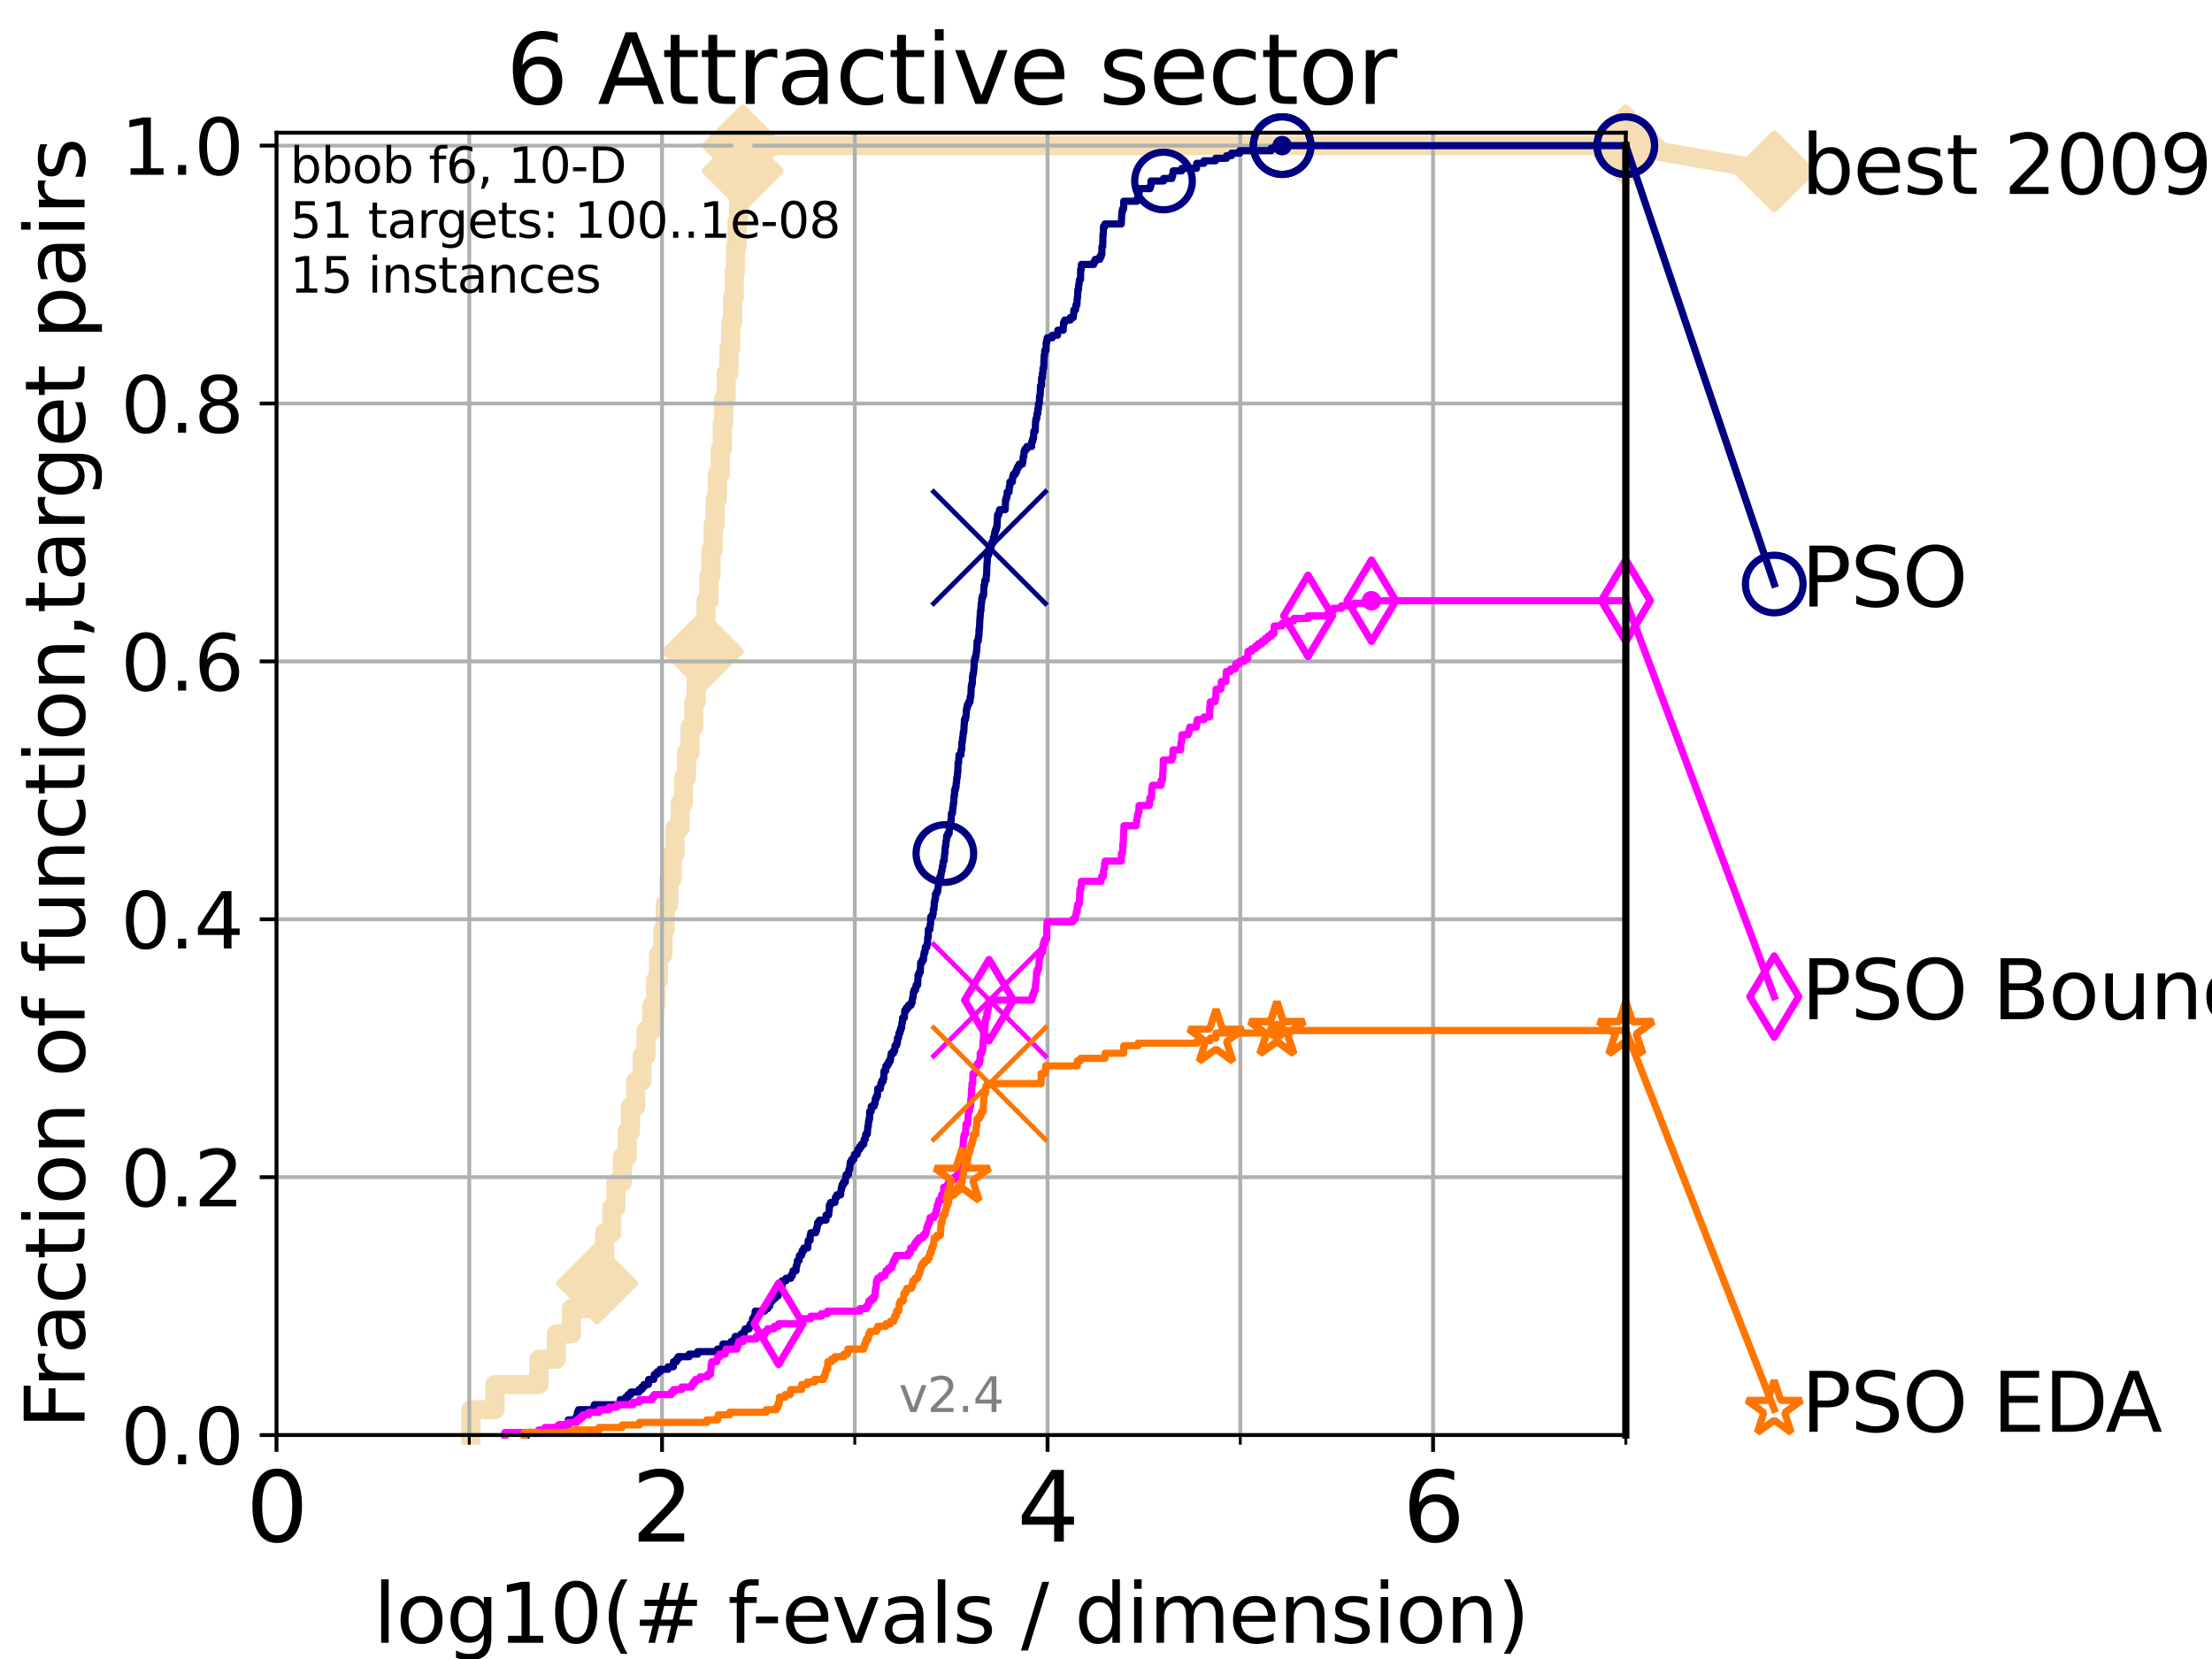 <?xml version="1.0" encoding="utf-8" standalone="no"?>
<!DOCTYPE svg PUBLIC "-//W3C//DTD SVG 1.1//EN"
  "http://www.w3.org/Graphics/SVG/1.1/DTD/svg11.dtd">
<svg height="345.6pt" version="1.1" viewBox="0 0 460.8 345.6" width="460.8pt" xmlns="http://www.w3.org/2000/svg" xmlns:xlink="http://www.w3.org/1999/xlink">
 <defs>
  <style type="text/css">*{stroke-linecap:butt;stroke-linejoin:round;}</style>
 </defs>
 <g id="figure_1">
  <g id="patch_1">
   <path d="M 0 345.6 
L 460.8 345.6 
L 460.8 0 
L 0 0 
z
" style="fill:#ffffff;"/>
  </g>
  <g id="axes_1">
   <g id="patch_2">
    <path d="M 57.6 298.944 
L 338.688 298.944 
L 338.688 27.648 
L 57.6 27.648 
z
" style="fill:#ffffff;"/>
   </g>
   <g id="line2d_1">
    <path d="M 98.101 298.944 
L 98.101 293.677 
L 103.118 293.677 
L 103.118 288.41 
L 112.281 288.41 
L 112.281 283.143 
L 115.897 283.143 
L 115.897 277.877 
L 119.046 277.877 
L 119.046 272.61 
L 122.447 272.61 
L 122.447 267.343 
L 124.369 267.343 
L 124.369 262.076 
L 125.962 262.076 
L 125.962 256.809 
L 127.485 256.809 
L 127.485 251.542 
L 128.291 251.542 
L 128.291 246.275 
L 129.658 246.275 
L 129.658 241.009 
L 130.665 241.009 
L 130.665 235.742 
L 131.338 235.742 
L 131.338 230.475 
L 132.446 230.475 
L 132.446 225.208 
L 133.756 225.208 
L 133.756 219.941 
L 134.577 219.941 
L 134.577 214.674 
L 135.8 214.674 
L 135.8 209.407 
L 136.589 209.407 
L 136.589 204.141 
L 137.163 204.141 
L 137.163 198.874 
L 138.102 198.874 
L 138.102 193.607 
L 138.578 193.607 
L 138.578 188.34 
L 139.334 188.34 
L 139.334 183.073 
L 140.042 183.073 
L 140.042 177.806 
L 140.604 177.806 
L 140.604 172.539 
L 141.69 172.539 
L 141.69 167.272 
L 142.379 167.272 
L 142.379 162.006 
L 143.028 162.006 
L 143.028 156.739 
L 143.754 156.739 
L 143.754 151.472 
L 144.534 151.472 
L 144.534 146.205 
L 145.04 146.205 
L 145.04 140.938 
L 145.799 140.938 
L 145.799 135.671 
L 146.41 135.671 
L 146.41 130.404 
L 147.062 130.404 
L 147.062 125.138 
L 147.69 125.138 
L 147.69 119.871 
L 148.123 119.871 
L 148.123 114.604 
L 148.554 114.604 
L 148.554 109.337 
L 148.975 109.337 
L 148.975 104.07 
L 149.432 104.07 
L 149.432 98.803 
L 150.034 98.803 
L 150.034 93.536 
L 150.472 93.536 
L 150.472 88.27 
L 150.741 88.27 
L 150.741 83.003 
L 151.268 83.003 
L 151.268 77.736 
L 151.842 77.736 
L 151.842 72.469 
L 152.207 72.469 
L 152.207 67.202 
L 152.625 67.202 
L 152.625 61.935 
L 152.959 61.935 
L 152.959 56.668 
L 153.207 56.668 
L 153.207 51.402 
L 153.531 51.402 
L 153.531 46.135 
L 153.862 46.135 
L 153.862 40.868 
L 154.229 40.868 
L 154.229 35.601 
L 154.728 35.601 
L 154.728 30.334 
L 338.688 30.334 
" style="fill:none;stroke:#f5deb3;stroke-linecap:square;stroke-width:4;"/>
   </g>
   <g id="line2d_2">
    <defs>
     <path d="M 0 7.778 
L 7.778 0 
L 0 -7.778 
L -7.778 0 
z
" id="m29ed7e125b" style="stroke:#f5deb3;stroke-linejoin:miter;stroke-width:1.5;"/>
    </defs>
    <g>
     <use style="fill:#f5deb3;stroke:#f5deb3;stroke-linejoin:miter;stroke-width:1.5;" x="124.369" xlink:href="#m29ed7e125b" y="267.343"/>
     <use style="fill:#f5deb3;stroke:#f5deb3;stroke-linejoin:miter;stroke-width:1.5;" x="146.41" xlink:href="#m29ed7e125b" y="135.671"/>
     <use style="fill:#f5deb3;stroke:#f5deb3;stroke-linejoin:miter;stroke-width:1.5;" x="154.728" xlink:href="#m29ed7e125b" y="35.601"/>
     <use style="fill:#f5deb3;stroke:#f5deb3;stroke-linejoin:miter;stroke-width:1.5;" x="154.728" xlink:href="#m29ed7e125b" y="30.334"/>
     <use style="fill:#f5deb3;stroke:#f5deb3;stroke-linejoin:miter;stroke-width:1.5;" x="338.688" xlink:href="#m29ed7e125b" y="30.334"/>
    </g>
   </g>
   <g id="line2d_3">
    <path style="fill:none;stroke:#f5deb3;stroke-linecap:square;stroke-width:4;"/>
    <g/>
   </g>
   <g id="line2d_4">
    <path d="M 338.688 30.334 
L 369.608 35.706 
" style="fill:none;stroke:#f5deb3;stroke-linecap:square;stroke-width:4;"/>
    <g>
     <use style="fill:#f5deb3;stroke:#f5deb3;stroke-linejoin:miter;stroke-width:1.5;" x="338.688" xlink:href="#m29ed7e125b" y="30.334"/>
     <use style="fill:#f5deb3;stroke:#f5deb3;stroke-linejoin:miter;stroke-width:1.5;" x="369.608" xlink:href="#m29ed7e125b" y="35.706"/>
    </g>
   </g>
   <g id="matplotlib.axis_1">
    <g id="xtick_1">
     <g id="line2d_5">
      <path clip-path="url(#p89413312b8)" d="M 57.6 298.944 
L 57.6 27.648 
" style="fill:none;stroke:#b0b0b0;stroke-linecap:square;stroke-width:0.8;"/>
     </g>
     <g id="line2d_6">
      <defs>
       <path d="M 0 0 
L 0 3.5 
" id="mfcb9033c49" style="stroke:#000000;stroke-width:0.8;"/>
      </defs>
      <g>
       <use style="stroke:#000000;stroke-width:0.8;" x="57.6" xlink:href="#mfcb9033c49" y="298.944"/>
      </g>
     </g>
     <g id="text_1">
      <!-- 0 -->
      <g transform="translate(51.237 321.141)scale(0.2 -0.2)">
       <defs>
        <path d="M 2034 4250 
Q 1547 4250 1301 3770 
Q 1056 3291 1056 2328 
Q 1056 1369 1301 889 
Q 1547 409 2034 409 
Q 2525 409 2770 889 
Q 3016 1369 3016 2328 
Q 3016 3291 2770 3770 
Q 2525 4250 2034 4250 
z
M 2034 4750 
Q 2819 4750 3233 4129 
Q 3647 3509 3647 2328 
Q 3647 1150 3233 529 
Q 2819 -91 2034 -91 
Q 1250 -91 836 529 
Q 422 1150 422 2328 
Q 422 3509 836 4129 
Q 1250 4750 2034 4750 
z
" id="DejaVuSans-30" transform="scale(0.016)"/>
       </defs>
       <use xlink:href="#DejaVuSans-30"/>
      </g>
     </g>
    </g>
    <g id="xtick_2">
     <g id="line2d_7">
      <path clip-path="url(#p89413312b8)" d="M 137.911 298.944 
L 137.911 27.648 
" style="fill:none;stroke:#b0b0b0;stroke-linecap:square;stroke-width:0.8;"/>
     </g>
     <g id="line2d_8">
      <g>
       <use style="stroke:#000000;stroke-width:0.8;" x="137.911" xlink:href="#mfcb9033c49" y="298.944"/>
      </g>
     </g>
     <g id="text_2">
      <!-- 2 -->
      <g transform="translate(131.548 321.141)scale(0.2 -0.2)">
       <defs>
        <path d="M 1228 531 
L 3431 531 
L 3431 0 
L 469 0 
L 469 531 
Q 828 903 1448 1529 
Q 2069 2156 2228 2338 
Q 2531 2678 2651 2914 
Q 2772 3150 2772 3378 
Q 2772 3750 2511 3984 
Q 2250 4219 1831 4219 
Q 1534 4219 1204 4116 
Q 875 4013 500 3803 
L 500 4441 
Q 881 4594 1212 4672 
Q 1544 4750 1819 4750 
Q 2544 4750 2975 4387 
Q 3406 4025 3406 3419 
Q 3406 3131 3298 2873 
Q 3191 2616 2906 2266 
Q 2828 2175 2409 1742 
Q 1991 1309 1228 531 
z
" id="DejaVuSans-32" transform="scale(0.016)"/>
       </defs>
       <use xlink:href="#DejaVuSans-32"/>
      </g>
     </g>
    </g>
    <g id="xtick_3">
     <g id="line2d_9">
      <path clip-path="url(#p89413312b8)" d="M 218.222 298.944 
L 218.222 27.648 
" style="fill:none;stroke:#b0b0b0;stroke-linecap:square;stroke-width:0.8;"/>
     </g>
     <g id="line2d_10">
      <g>
       <use style="stroke:#000000;stroke-width:0.8;" x="218.222" xlink:href="#mfcb9033c49" y="298.944"/>
      </g>
     </g>
     <g id="text_3">
      <!-- 4 -->
      <g transform="translate(211.859 321.141)scale(0.2 -0.2)">
       <defs>
        <path d="M 2419 4116 
L 825 1625 
L 2419 1625 
L 2419 4116 
z
M 2253 4666 
L 3047 4666 
L 3047 1625 
L 3713 1625 
L 3713 1100 
L 3047 1100 
L 3047 0 
L 2419 0 
L 2419 1100 
L 313 1100 
L 313 1709 
L 2253 4666 
z
" id="DejaVuSans-34" transform="scale(0.016)"/>
       </defs>
       <use xlink:href="#DejaVuSans-34"/>
      </g>
     </g>
    </g>
    <g id="xtick_4">
     <g id="line2d_11">
      <path clip-path="url(#p89413312b8)" d="M 298.533 298.944 
L 298.533 27.648 
" style="fill:none;stroke:#b0b0b0;stroke-linecap:square;stroke-width:0.8;"/>
     </g>
     <g id="line2d_12">
      <g>
       <use style="stroke:#000000;stroke-width:0.8;" x="298.533" xlink:href="#mfcb9033c49" y="298.944"/>
      </g>
     </g>
     <g id="text_4">
      <!-- 6 -->
      <g transform="translate(292.17 321.141)scale(0.2 -0.2)">
       <defs>
        <path d="M 2113 2584 
Q 1688 2584 1439 2293 
Q 1191 2003 1191 1497 
Q 1191 994 1439 701 
Q 1688 409 2113 409 
Q 2538 409 2786 701 
Q 3034 994 3034 1497 
Q 3034 2003 2786 2293 
Q 2538 2584 2113 2584 
z
M 3366 4563 
L 3366 3988 
Q 3128 4100 2886 4159 
Q 2644 4219 2406 4219 
Q 1781 4219 1451 3797 
Q 1122 3375 1075 2522 
Q 1259 2794 1537 2939 
Q 1816 3084 2150 3084 
Q 2853 3084 3261 2657 
Q 3669 2231 3669 1497 
Q 3669 778 3244 343 
Q 2819 -91 2113 -91 
Q 1303 -91 875 529 
Q 447 1150 447 2328 
Q 447 3434 972 4092 
Q 1497 4750 2381 4750 
Q 2619 4750 2861 4703 
Q 3103 4656 3366 4563 
z
" id="DejaVuSans-36" transform="scale(0.016)"/>
       </defs>
       <use xlink:href="#DejaVuSans-36"/>
      </g>
     </g>
    </g>
    <g id="xtick_5">
     <g id="line2d_13">
      <path clip-path="url(#p89413312b8)" d="M 97.755 298.944 
L 97.755 27.648 
" style="fill:none;stroke:#b0b0b0;stroke-linecap:square;stroke-width:0.8;"/>
     </g>
     <g id="line2d_14">
      <defs>
       <path d="M 0 0 
L 0 2 
" id="md789570a32" style="stroke:#000000;stroke-width:0.6;"/>
      </defs>
      <g>
       <use style="stroke:#000000;stroke-width:0.6;" x="97.755" xlink:href="#md789570a32" y="298.944"/>
      </g>
     </g>
    </g>
    <g id="xtick_6">
     <g id="line2d_15">
      <path clip-path="url(#p89413312b8)" d="M 178.066 298.944 
L 178.066 27.648 
" style="fill:none;stroke:#b0b0b0;stroke-linecap:square;stroke-width:0.8;"/>
     </g>
     <g id="line2d_16">
      <g>
       <use style="stroke:#000000;stroke-width:0.6;" x="178.066" xlink:href="#md789570a32" y="298.944"/>
      </g>
     </g>
    </g>
    <g id="xtick_7">
     <g id="line2d_17">
      <path clip-path="url(#p89413312b8)" d="M 258.377 298.944 
L 258.377 27.648 
" style="fill:none;stroke:#b0b0b0;stroke-linecap:square;stroke-width:0.8;"/>
     </g>
     <g id="line2d_18">
      <g>
       <use style="stroke:#000000;stroke-width:0.6;" x="258.377" xlink:href="#md789570a32" y="298.944"/>
      </g>
     </g>
    </g>
    <g id="xtick_8">
     <g id="line2d_19">
      <path clip-path="url(#p89413312b8)" d="M 338.688 298.944 
L 338.688 27.648 
" style="fill:none;stroke:#b0b0b0;stroke-linecap:square;stroke-width:0.8;"/>
     </g>
     <g id="line2d_20">
      <g>
       <use style="stroke:#000000;stroke-width:0.6;" x="338.688" xlink:href="#md789570a32" y="298.944"/>
      </g>
     </g>
    </g>
    <g id="text_5">
     <!-- log10(# f-evals / dimension) -->
     <g transform="translate(77.764 342.218)scale(0.17 -0.17)">
      <defs>
       <path d="M 603 4863 
L 1178 4863 
L 1178 0 
L 603 0 
L 603 4863 
z
" id="DejaVuSans-6c" transform="scale(0.016)"/>
       <path d="M 1959 3097 
Q 1497 3097 1228 2736 
Q 959 2375 959 1747 
Q 959 1119 1226 758 
Q 1494 397 1959 397 
Q 2419 397 2687 759 
Q 2956 1122 2956 1747 
Q 2956 2369 2687 2733 
Q 2419 3097 1959 3097 
z
M 1959 3584 
Q 2709 3584 3137 3096 
Q 3566 2609 3566 1747 
Q 3566 888 3137 398 
Q 2709 -91 1959 -91 
Q 1206 -91 779 398 
Q 353 888 353 1747 
Q 353 2609 779 3096 
Q 1206 3584 1959 3584 
z
" id="DejaVuSans-6f" transform="scale(0.016)"/>
       <path d="M 2906 1791 
Q 2906 2416 2648 2759 
Q 2391 3103 1925 3103 
Q 1463 3103 1205 2759 
Q 947 2416 947 1791 
Q 947 1169 1205 825 
Q 1463 481 1925 481 
Q 2391 481 2648 825 
Q 2906 1169 2906 1791 
z
M 3481 434 
Q 3481 -459 3084 -895 
Q 2688 -1331 1869 -1331 
Q 1566 -1331 1297 -1286 
Q 1028 -1241 775 -1147 
L 775 -588 
Q 1028 -725 1275 -790 
Q 1522 -856 1778 -856 
Q 2344 -856 2625 -561 
Q 2906 -266 2906 331 
L 2906 616 
Q 2728 306 2450 153 
Q 2172 0 1784 0 
Q 1141 0 747 490 
Q 353 981 353 1791 
Q 353 2603 747 3093 
Q 1141 3584 1784 3584 
Q 2172 3584 2450 3431 
Q 2728 3278 2906 2969 
L 2906 3500 
L 3481 3500 
L 3481 434 
z
" id="DejaVuSans-67" transform="scale(0.016)"/>
       <path d="M 794 531 
L 1825 531 
L 1825 4091 
L 703 3866 
L 703 4441 
L 1819 4666 
L 2450 4666 
L 2450 531 
L 3481 531 
L 3481 0 
L 794 0 
L 794 531 
z
" id="DejaVuSans-31" transform="scale(0.016)"/>
       <path d="M 1984 4856 
Q 1566 4138 1362 3434 
Q 1159 2731 1159 2009 
Q 1159 1288 1364 580 
Q 1569 -128 1984 -844 
L 1484 -844 
Q 1016 -109 783 600 
Q 550 1309 550 2009 
Q 550 2706 781 3412 
Q 1013 4119 1484 4856 
L 1984 4856 
z
" id="DejaVuSans-28" transform="scale(0.016)"/>
       <path d="M 3272 2816 
L 2363 2816 
L 2100 1772 
L 3016 1772 
L 3272 2816 
z
M 2803 4594 
L 2478 3297 
L 3391 3297 
L 3719 4594 
L 4219 4594 
L 3897 3297 
L 4872 3297 
L 4872 2816 
L 3775 2816 
L 3519 1772 
L 4513 1772 
L 4513 1294 
L 3397 1294 
L 3072 0 
L 2572 0 
L 2894 1294 
L 1978 1294 
L 1656 0 
L 1153 0 
L 1478 1294 
L 494 1294 
L 494 1772 
L 1594 1772 
L 1856 2816 
L 850 2816 
L 850 3297 
L 1978 3297 
L 2297 4594 
L 2803 4594 
z
" id="DejaVuSans-23" transform="scale(0.016)"/>
       <path id="DejaVuSans-20" transform="scale(0.016)"/>
       <path d="M 2375 4863 
L 2375 4384 
L 1825 4384 
Q 1516 4384 1395 4259 
Q 1275 4134 1275 3809 
L 1275 3500 
L 2222 3500 
L 2222 3053 
L 1275 3053 
L 1275 0 
L 697 0 
L 697 3053 
L 147 3053 
L 147 3500 
L 697 3500 
L 697 3744 
Q 697 4328 969 4595 
Q 1241 4863 1831 4863 
L 2375 4863 
z
" id="DejaVuSans-66" transform="scale(0.016)"/>
       <path d="M 313 2009 
L 1997 2009 
L 1997 1497 
L 313 1497 
L 313 2009 
z
" id="DejaVuSans-2d" transform="scale(0.016)"/>
       <path d="M 3597 1894 
L 3597 1613 
L 953 1613 
Q 991 1019 1311 708 
Q 1631 397 2203 397 
Q 2534 397 2845 478 
Q 3156 559 3463 722 
L 3463 178 
Q 3153 47 2828 -22 
Q 2503 -91 2169 -91 
Q 1331 -91 842 396 
Q 353 884 353 1716 
Q 353 2575 817 3079 
Q 1281 3584 2069 3584 
Q 2775 3584 3186 3129 
Q 3597 2675 3597 1894 
z
M 3022 2063 
Q 3016 2534 2758 2815 
Q 2500 3097 2075 3097 
Q 1594 3097 1305 2825 
Q 1016 2553 972 2059 
L 3022 2063 
z
" id="DejaVuSans-65" transform="scale(0.016)"/>
       <path d="M 191 3500 
L 800 3500 
L 1894 563 
L 2988 3500 
L 3597 3500 
L 2284 0 
L 1503 0 
L 191 3500 
z
" id="DejaVuSans-76" transform="scale(0.016)"/>
       <path d="M 2194 1759 
Q 1497 1759 1228 1600 
Q 959 1441 959 1056 
Q 959 750 1161 570 
Q 1363 391 1709 391 
Q 2188 391 2477 730 
Q 2766 1069 2766 1631 
L 2766 1759 
L 2194 1759 
z
M 3341 1997 
L 3341 0 
L 2766 0 
L 2766 531 
Q 2569 213 2275 61 
Q 1981 -91 1556 -91 
Q 1019 -91 701 211 
Q 384 513 384 1019 
Q 384 1609 779 1909 
Q 1175 2209 1959 2209 
L 2766 2209 
L 2766 2266 
Q 2766 2663 2505 2880 
Q 2244 3097 1772 3097 
Q 1472 3097 1187 3025 
Q 903 2953 641 2809 
L 641 3341 
Q 956 3463 1253 3523 
Q 1550 3584 1831 3584 
Q 2591 3584 2966 3190 
Q 3341 2797 3341 1997 
z
" id="DejaVuSans-61" transform="scale(0.016)"/>
       <path d="M 2834 3397 
L 2834 2853 
Q 2591 2978 2328 3040 
Q 2066 3103 1784 3103 
Q 1356 3103 1142 2972 
Q 928 2841 928 2578 
Q 928 2378 1081 2264 
Q 1234 2150 1697 2047 
L 1894 2003 
Q 2506 1872 2764 1633 
Q 3022 1394 3022 966 
Q 3022 478 2636 193 
Q 2250 -91 1575 -91 
Q 1294 -91 989 -36 
Q 684 19 347 128 
L 347 722 
Q 666 556 975 473 
Q 1284 391 1588 391 
Q 1994 391 2212 530 
Q 2431 669 2431 922 
Q 2431 1156 2273 1281 
Q 2116 1406 1581 1522 
L 1381 1569 
Q 847 1681 609 1914 
Q 372 2147 372 2553 
Q 372 3047 722 3315 
Q 1072 3584 1716 3584 
Q 2034 3584 2315 3537 
Q 2597 3491 2834 3397 
z
" id="DejaVuSans-73" transform="scale(0.016)"/>
       <path d="M 1625 4666 
L 2156 4666 
L 531 -594 
L 0 -594 
L 1625 4666 
z
" id="DejaVuSans-2f" transform="scale(0.016)"/>
       <path d="M 2906 2969 
L 2906 4863 
L 3481 4863 
L 3481 0 
L 2906 0 
L 2906 525 
Q 2725 213 2448 61 
Q 2172 -91 1784 -91 
Q 1150 -91 751 415 
Q 353 922 353 1747 
Q 353 2572 751 3078 
Q 1150 3584 1784 3584 
Q 2172 3584 2448 3432 
Q 2725 3281 2906 2969 
z
M 947 1747 
Q 947 1113 1208 752 
Q 1469 391 1925 391 
Q 2381 391 2643 752 
Q 2906 1113 2906 1747 
Q 2906 2381 2643 2742 
Q 2381 3103 1925 3103 
Q 1469 3103 1208 2742 
Q 947 2381 947 1747 
z
" id="DejaVuSans-64" transform="scale(0.016)"/>
       <path d="M 603 3500 
L 1178 3500 
L 1178 0 
L 603 0 
L 603 3500 
z
M 603 4863 
L 1178 4863 
L 1178 4134 
L 603 4134 
L 603 4863 
z
" id="DejaVuSans-69" transform="scale(0.016)"/>
       <path d="M 3328 2828 
Q 3544 3216 3844 3400 
Q 4144 3584 4550 3584 
Q 5097 3584 5394 3201 
Q 5691 2819 5691 2113 
L 5691 0 
L 5113 0 
L 5113 2094 
Q 5113 2597 4934 2840 
Q 4756 3084 4391 3084 
Q 3944 3084 3684 2787 
Q 3425 2491 3425 1978 
L 3425 0 
L 2847 0 
L 2847 2094 
Q 2847 2600 2669 2842 
Q 2491 3084 2119 3084 
Q 1678 3084 1418 2786 
Q 1159 2488 1159 1978 
L 1159 0 
L 581 0 
L 581 3500 
L 1159 3500 
L 1159 2956 
Q 1356 3278 1631 3431 
Q 1906 3584 2284 3584 
Q 2666 3584 2933 3390 
Q 3200 3197 3328 2828 
z
" id="DejaVuSans-6d" transform="scale(0.016)"/>
       <path d="M 3513 2113 
L 3513 0 
L 2938 0 
L 2938 2094 
Q 2938 2591 2744 2837 
Q 2550 3084 2163 3084 
Q 1697 3084 1428 2787 
Q 1159 2491 1159 1978 
L 1159 0 
L 581 0 
L 581 3500 
L 1159 3500 
L 1159 2956 
Q 1366 3272 1645 3428 
Q 1925 3584 2291 3584 
Q 2894 3584 3203 3211 
Q 3513 2838 3513 2113 
z
" id="DejaVuSans-6e" transform="scale(0.016)"/>
       <path d="M 513 4856 
L 1013 4856 
Q 1481 4119 1714 3412 
Q 1947 2706 1947 2009 
Q 1947 1309 1714 600 
Q 1481 -109 1013 -844 
L 513 -844 
Q 928 -128 1133 580 
Q 1338 1288 1338 2009 
Q 1338 2731 1133 3434 
Q 928 4138 513 4856 
z
" id="DejaVuSans-29" transform="scale(0.016)"/>
      </defs>
      <use xlink:href="#DejaVuSans-6c"/>
      <use x="27.783" xlink:href="#DejaVuSans-6f"/>
      <use x="88.965" xlink:href="#DejaVuSans-67"/>
      <use x="152.441" xlink:href="#DejaVuSans-31"/>
      <use x="216.064" xlink:href="#DejaVuSans-30"/>
      <use x="279.688" xlink:href="#DejaVuSans-28"/>
      <use x="318.701" xlink:href="#DejaVuSans-23"/>
      <use x="402.49" xlink:href="#DejaVuSans-20"/>
      <use x="434.277" xlink:href="#DejaVuSans-66"/>
      <use x="463.982" xlink:href="#DejaVuSans-2d"/>
      <use x="500.066" xlink:href="#DejaVuSans-65"/>
      <use x="561.59" xlink:href="#DejaVuSans-76"/>
      <use x="620.77" xlink:href="#DejaVuSans-61"/>
      <use x="682.049" xlink:href="#DejaVuSans-6c"/>
      <use x="709.832" xlink:href="#DejaVuSans-73"/>
      <use x="761.932" xlink:href="#DejaVuSans-20"/>
      <use x="793.719" xlink:href="#DejaVuSans-2f"/>
      <use x="827.41" xlink:href="#DejaVuSans-20"/>
      <use x="859.197" xlink:href="#DejaVuSans-64"/>
      <use x="922.674" xlink:href="#DejaVuSans-69"/>
      <use x="950.457" xlink:href="#DejaVuSans-6d"/>
      <use x="1047.869" xlink:href="#DejaVuSans-65"/>
      <use x="1109.393" xlink:href="#DejaVuSans-6e"/>
      <use x="1172.771" xlink:href="#DejaVuSans-73"/>
      <use x="1224.871" xlink:href="#DejaVuSans-69"/>
      <use x="1252.654" xlink:href="#DejaVuSans-6f"/>
      <use x="1313.836" xlink:href="#DejaVuSans-6e"/>
      <use x="1377.215" xlink:href="#DejaVuSans-29"/>
     </g>
    </g>
   </g>
   <g id="matplotlib.axis_2">
    <g id="ytick_1">
     <g id="line2d_21">
      <path clip-path="url(#p89413312b8)" d="M 57.6 298.944 
L 338.688 298.944 
" style="fill:none;stroke:#b0b0b0;stroke-linecap:square;stroke-width:0.8;"/>
     </g>
     <g id="line2d_22">
      <defs>
       <path d="M 0 0 
L -3.5 0 
" id="m231f4c3454" style="stroke:#000000;stroke-width:0.8;"/>
      </defs>
      <g>
       <use style="stroke:#000000;stroke-width:0.8;" x="57.6" xlink:href="#m231f4c3454" y="298.944"/>
      </g>
     </g>
     <g id="text_6">
      <!-- 0.0 -->
      <g transform="translate(25.155 305.023)scale(0.16 -0.16)">
       <defs>
        <path d="M 684 794 
L 1344 794 
L 1344 0 
L 684 0 
L 684 794 
z
" id="DejaVuSans-2e" transform="scale(0.016)"/>
       </defs>
       <use xlink:href="#DejaVuSans-30"/>
       <use x="63.623" xlink:href="#DejaVuSans-2e"/>
       <use x="95.41" xlink:href="#DejaVuSans-30"/>
      </g>
     </g>
    </g>
    <g id="ytick_2">
     <g id="line2d_23">
      <path clip-path="url(#p89413312b8)" d="M 57.6 245.222 
L 338.688 245.222 
" style="fill:none;stroke:#b0b0b0;stroke-linecap:square;stroke-width:0.8;"/>
     </g>
     <g id="line2d_24">
      <g>
       <use style="stroke:#000000;stroke-width:0.8;" x="57.6" xlink:href="#m231f4c3454" y="245.222"/>
      </g>
     </g>
     <g id="text_7">
      <!-- 0.2 -->
      <g transform="translate(25.155 251.301)scale(0.16 -0.16)">
       <use xlink:href="#DejaVuSans-30"/>
       <use x="63.623" xlink:href="#DejaVuSans-2e"/>
       <use x="95.41" xlink:href="#DejaVuSans-32"/>
      </g>
     </g>
    </g>
    <g id="ytick_3">
     <g id="line2d_25">
      <path clip-path="url(#p89413312b8)" d="M 57.6 191.5 
L 338.688 191.5 
" style="fill:none;stroke:#b0b0b0;stroke-linecap:square;stroke-width:0.8;"/>
     </g>
     <g id="line2d_26">
      <g>
       <use style="stroke:#000000;stroke-width:0.8;" x="57.6" xlink:href="#m231f4c3454" y="191.5"/>
      </g>
     </g>
     <g id="text_8">
      <!-- 0.4 -->
      <g transform="translate(25.155 197.579)scale(0.16 -0.16)">
       <use xlink:href="#DejaVuSans-30"/>
       <use x="63.623" xlink:href="#DejaVuSans-2e"/>
       <use x="95.41" xlink:href="#DejaVuSans-34"/>
      </g>
     </g>
    </g>
    <g id="ytick_4">
     <g id="line2d_27">
      <path clip-path="url(#p89413312b8)" d="M 57.6 137.778 
L 338.688 137.778 
" style="fill:none;stroke:#b0b0b0;stroke-linecap:square;stroke-width:0.8;"/>
     </g>
     <g id="line2d_28">
      <g>
       <use style="stroke:#000000;stroke-width:0.8;" x="57.6" xlink:href="#m231f4c3454" y="137.778"/>
      </g>
     </g>
     <g id="text_9">
      <!-- 0.6 -->
      <g transform="translate(25.155 143.857)scale(0.16 -0.16)">
       <use xlink:href="#DejaVuSans-30"/>
       <use x="63.623" xlink:href="#DejaVuSans-2e"/>
       <use x="95.41" xlink:href="#DejaVuSans-36"/>
      </g>
     </g>
    </g>
    <g id="ytick_5">
     <g id="line2d_29">
      <path clip-path="url(#p89413312b8)" d="M 57.6 84.056 
L 338.688 84.056 
" style="fill:none;stroke:#b0b0b0;stroke-linecap:square;stroke-width:0.8;"/>
     </g>
     <g id="line2d_30">
      <g>
       <use style="stroke:#000000;stroke-width:0.8;" x="57.6" xlink:href="#m231f4c3454" y="84.056"/>
      </g>
     </g>
     <g id="text_10">
      <!-- 0.8 -->
      <g transform="translate(25.155 90.135)scale(0.16 -0.16)">
       <defs>
        <path d="M 2034 2216 
Q 1584 2216 1326 1975 
Q 1069 1734 1069 1313 
Q 1069 891 1326 650 
Q 1584 409 2034 409 
Q 2484 409 2743 651 
Q 3003 894 3003 1313 
Q 3003 1734 2745 1975 
Q 2488 2216 2034 2216 
z
M 1403 2484 
Q 997 2584 770 2862 
Q 544 3141 544 3541 
Q 544 4100 942 4425 
Q 1341 4750 2034 4750 
Q 2731 4750 3128 4425 
Q 3525 4100 3525 3541 
Q 3525 3141 3298 2862 
Q 3072 2584 2669 2484 
Q 3125 2378 3379 2068 
Q 3634 1759 3634 1313 
Q 3634 634 3220 271 
Q 2806 -91 2034 -91 
Q 1263 -91 848 271 
Q 434 634 434 1313 
Q 434 1759 690 2068 
Q 947 2378 1403 2484 
z
M 1172 3481 
Q 1172 3119 1398 2916 
Q 1625 2713 2034 2713 
Q 2441 2713 2670 2916 
Q 2900 3119 2900 3481 
Q 2900 3844 2670 4047 
Q 2441 4250 2034 4250 
Q 1625 4250 1398 4047 
Q 1172 3844 1172 3481 
z
" id="DejaVuSans-38" transform="scale(0.016)"/>
       </defs>
       <use xlink:href="#DejaVuSans-30"/>
       <use x="63.623" xlink:href="#DejaVuSans-2e"/>
       <use x="95.41" xlink:href="#DejaVuSans-38"/>
      </g>
     </g>
    </g>
    <g id="ytick_6">
     <g id="line2d_31">
      <path clip-path="url(#p89413312b8)" d="M 57.6 30.334 
L 338.688 30.334 
" style="fill:none;stroke:#b0b0b0;stroke-linecap:square;stroke-width:0.8;"/>
     </g>
     <g id="line2d_32">
      <g>
       <use style="stroke:#000000;stroke-width:0.8;" x="57.6" xlink:href="#m231f4c3454" y="30.334"/>
      </g>
     </g>
     <g id="text_11">
      <!-- 1.0 -->
      <g transform="translate(25.155 36.413)scale(0.16 -0.16)">
       <use xlink:href="#DejaVuSans-31"/>
       <use x="63.623" xlink:href="#DejaVuSans-2e"/>
       <use x="95.41" xlink:href="#DejaVuSans-30"/>
      </g>
     </g>
    </g>
    <g id="text_12">
     <!-- Fraction of function,target pairs -->
     <g transform="translate(17.62 297.681)rotate(-90)scale(0.17 -0.17)">
      <defs>
       <path d="M 628 4666 
L 3309 4666 
L 3309 4134 
L 1259 4134 
L 1259 2759 
L 3109 2759 
L 3109 2228 
L 1259 2228 
L 1259 0 
L 628 0 
L 628 4666 
z
" id="DejaVuSans-46" transform="scale(0.016)"/>
       <path d="M 2631 2963 
Q 2534 3019 2420 3045 
Q 2306 3072 2169 3072 
Q 1681 3072 1420 2755 
Q 1159 2438 1159 1844 
L 1159 0 
L 581 0 
L 581 3500 
L 1159 3500 
L 1159 2956 
Q 1341 3275 1631 3429 
Q 1922 3584 2338 3584 
Q 2397 3584 2469 3576 
Q 2541 3569 2628 3553 
L 2631 2963 
z
" id="DejaVuSans-72" transform="scale(0.016)"/>
       <path d="M 3122 3366 
L 3122 2828 
Q 2878 2963 2633 3030 
Q 2388 3097 2138 3097 
Q 1578 3097 1268 2742 
Q 959 2388 959 1747 
Q 959 1106 1268 751 
Q 1578 397 2138 397 
Q 2388 397 2633 464 
Q 2878 531 3122 666 
L 3122 134 
Q 2881 22 2623 -34 
Q 2366 -91 2075 -91 
Q 1284 -91 818 406 
Q 353 903 353 1747 
Q 353 2603 823 3093 
Q 1294 3584 2113 3584 
Q 2378 3584 2631 3529 
Q 2884 3475 3122 3366 
z
" id="DejaVuSans-63" transform="scale(0.016)"/>
       <path d="M 1172 4494 
L 1172 3500 
L 2356 3500 
L 2356 3053 
L 1172 3053 
L 1172 1153 
Q 1172 725 1289 603 
Q 1406 481 1766 481 
L 2356 481 
L 2356 0 
L 1766 0 
Q 1100 0 847 248 
Q 594 497 594 1153 
L 594 3053 
L 172 3053 
L 172 3500 
L 594 3500 
L 594 4494 
L 1172 4494 
z
" id="DejaVuSans-74" transform="scale(0.016)"/>
       <path d="M 544 1381 
L 544 3500 
L 1119 3500 
L 1119 1403 
Q 1119 906 1312 657 
Q 1506 409 1894 409 
Q 2359 409 2629 706 
Q 2900 1003 2900 1516 
L 2900 3500 
L 3475 3500 
L 3475 0 
L 2900 0 
L 2900 538 
Q 2691 219 2414 64 
Q 2138 -91 1772 -91 
Q 1169 -91 856 284 
Q 544 659 544 1381 
z
M 1991 3584 
L 1991 3584 
z
" id="DejaVuSans-75" transform="scale(0.016)"/>
       <path d="M 750 794 
L 1409 794 
L 1409 256 
L 897 -744 
L 494 -744 
L 750 256 
L 750 794 
z
" id="DejaVuSans-2c" transform="scale(0.016)"/>
       <path d="M 1159 525 
L 1159 -1331 
L 581 -1331 
L 581 3500 
L 1159 3500 
L 1159 2969 
Q 1341 3281 1617 3432 
Q 1894 3584 2278 3584 
Q 2916 3584 3314 3078 
Q 3713 2572 3713 1747 
Q 3713 922 3314 415 
Q 2916 -91 2278 -91 
Q 1894 -91 1617 61 
Q 1341 213 1159 525 
z
M 3116 1747 
Q 3116 2381 2855 2742 
Q 2594 3103 2138 3103 
Q 1681 3103 1420 2742 
Q 1159 2381 1159 1747 
Q 1159 1113 1420 752 
Q 1681 391 2138 391 
Q 2594 391 2855 752 
Q 3116 1113 3116 1747 
z
" id="DejaVuSans-70" transform="scale(0.016)"/>
      </defs>
      <use xlink:href="#DejaVuSans-46"/>
      <use x="50.27" xlink:href="#DejaVuSans-72"/>
      <use x="91.383" xlink:href="#DejaVuSans-61"/>
      <use x="152.662" xlink:href="#DejaVuSans-63"/>
      <use x="207.643" xlink:href="#DejaVuSans-74"/>
      <use x="246.852" xlink:href="#DejaVuSans-69"/>
      <use x="274.635" xlink:href="#DejaVuSans-6f"/>
      <use x="335.816" xlink:href="#DejaVuSans-6e"/>
      <use x="399.195" xlink:href="#DejaVuSans-20"/>
      <use x="430.982" xlink:href="#DejaVuSans-6f"/>
      <use x="492.164" xlink:href="#DejaVuSans-66"/>
      <use x="527.369" xlink:href="#DejaVuSans-20"/>
      <use x="559.156" xlink:href="#DejaVuSans-66"/>
      <use x="594.361" xlink:href="#DejaVuSans-75"/>
      <use x="657.74" xlink:href="#DejaVuSans-6e"/>
      <use x="721.119" xlink:href="#DejaVuSans-63"/>
      <use x="776.1" xlink:href="#DejaVuSans-74"/>
      <use x="815.309" xlink:href="#DejaVuSans-69"/>
      <use x="843.092" xlink:href="#DejaVuSans-6f"/>
      <use x="904.273" xlink:href="#DejaVuSans-6e"/>
      <use x="967.652" xlink:href="#DejaVuSans-2c"/>
      <use x="999.439" xlink:href="#DejaVuSans-74"/>
      <use x="1038.648" xlink:href="#DejaVuSans-61"/>
      <use x="1099.928" xlink:href="#DejaVuSans-72"/>
      <use x="1139.291" xlink:href="#DejaVuSans-67"/>
      <use x="1202.768" xlink:href="#DejaVuSans-65"/>
      <use x="1264.291" xlink:href="#DejaVuSans-74"/>
      <use x="1303.5" xlink:href="#DejaVuSans-20"/>
      <use x="1335.287" xlink:href="#DejaVuSans-70"/>
      <use x="1398.764" xlink:href="#DejaVuSans-61"/>
      <use x="1460.043" xlink:href="#DejaVuSans-69"/>
      <use x="1487.826" xlink:href="#DejaVuSans-72"/>
      <use x="1528.939" xlink:href="#DejaVuSans-73"/>
     </g>
    </g>
   </g>
   <g id="line2d_33">
    <defs>
     <path d="M 0 1.5 
C 0.398 1.5 0.779 1.342 1.061 1.061 
C 1.342 0.779 1.5 0.398 1.5 0 
C 1.5 -0.398 1.342 -0.779 1.061 -1.061 
C 0.779 -1.342 0.398 -1.5 0 -1.5 
C -0.398 -1.5 -0.779 -1.342 -1.061 -1.061 
C -1.342 -0.779 -1.5 -0.398 -1.5 0 
C -1.5 0.398 -1.342 0.779 -1.061 1.061 
C -0.779 1.342 -0.398 1.5 0 1.5 
z
" id="mc7eb039b27" style="stroke:#f5deb3;"/>
    </defs>
    <g>
     <use style="fill:#f5deb3;stroke:#f5deb3;" x="154.728" xlink:href="#mc7eb039b27" y="30.334"/>
     <use style="fill:#f5deb3;stroke:#f5deb3;" x="154.728" xlink:href="#mc7eb039b27" y="30.334"/>
    </g>
   </g>
   <g id="line2d_34">
    <defs>
     <path d="M 0 1.5 
C 0.398 1.5 0.779 1.342 1.061 1.061 
C 1.342 0.779 1.5 0.398 1.5 0 
C 1.5 -0.398 1.342 -0.779 1.061 -1.061 
C 0.779 -1.342 0.398 -1.5 0 -1.5 
C -0.398 -1.5 -0.779 -1.342 -1.061 -1.061 
C -1.342 -0.779 -1.5 -0.398 -1.5 0 
C -1.5 0.398 -1.342 0.779 -1.061 1.061 
C -0.779 1.342 -0.398 1.5 0 1.5 
z
" id="m0f087d4b68" style="stroke:#000080;"/>
    </defs>
    <g>
     <use style="fill:#000080;stroke:#000080;" x="267.092" xlink:href="#m0f087d4b68" y="30.334"/>
     <use style="fill:#000080;stroke:#000080;" x="267.092" xlink:href="#m0f087d4b68" y="30.334"/>
    </g>
   </g>
   <g id="line2d_35">
    <path d="M 109.58 298.944 
L 109.58 298.417 
L 115.141 298.417 
L 115.141 297.891 
L 115.835 297.891 
L 115.835 297.364 
L 116.562 297.364 
L 116.562 296.837 
L 118.364 296.837 
L 118.364 295.784 
L 119.948 295.784 
L 119.948 295.257 
L 120.191 295.257 
L 120.287 294.204 
L 120.525 294.204 
L 120.525 293.677 
L 123.594 293.677 
L 123.594 293.15 
L 123.83 293.15 
L 123.83 292.624 
L 129.147 292.624 
L 129.205 291.57 
L 130.345 291.57 
L 130.345 291.044 
L 130.849 291.044 
L 130.849 290.517 
L 131.414 290.517 
L 131.414 289.99 
L 133.102 289.99 
L 133.102 289.464 
L 133.689 289.464 
L 133.689 288.937 
L 134.171 288.937 
L 134.171 288.41 
L 135.077 288.41 
L 135.118 287.357 
L 136.189 287.357 
L 136.189 286.83 
L 136.324 286.83 
L 136.324 286.304 
L 136.887 286.304 
L 136.887 285.777 
L 137.523 285.777 
L 137.523 285.25 
L 139.172 285.25 
L 139.172 284.723 
L 140.287 284.723 
L 140.303 283.67 
L 140.915 283.67 
L 140.915 283.143 
L 141.293 283.143 
L 141.293 282.617 
L 143.566 282.617 
L 143.566 282.09 
L 145.339 282.09 
L 145.339 281.563 
L 149.459 281.563 
L 149.459 281.037 
L 150.497 281.037 
L 150.59 279.983 
L 152.314 279.983 
L 152.314 279.457 
L 152.959 279.457 
L 152.959 278.93 
L 153.164 278.93 
L 153.164 278.403 
L 154.392 278.403 
L 154.392 277.877 
L 154.979 277.877 
L 154.979 277.35 
L 155.213 277.35 
L 155.213 276.823 
L 156.059 276.823 
L 156.059 276.296 
L 156.334 276.296 
L 156.334 275.77 
L 156.676 275.77 
L 156.765 274.716 
L 157.087 274.716 
L 157.087 274.19 
L 157.249 274.19 
L 157.324 273.136 
L 159.283 273.136 
L 159.283 272.61 
L 159.937 272.61 
L 159.937 272.083 
L 160.341 272.083 
L 160.341 271.556 
L 160.49 271.556 
L 160.49 271.03 
L 160.891 271.03 
L 160.891 270.503 
L 161.456 270.503 
L 161.456 269.976 
L 162.082 269.976 
L 162.082 269.45 
L 162.243 269.45 
L 162.325 268.396 
L 162.364 268.396 
L 162.364 267.87 
L 162.921 267.87 
L 162.925 266.816 
L 163.725 266.816 
L 163.725 266.289 
L 164.735 266.289 
L 164.735 265.763 
L 165.047 265.763 
L 165.047 265.236 
L 165.215 265.236 
L 165.215 264.709 
L 165.835 264.709 
L 165.877 263.656 
L 166.01 263.656 
L 166.114 262.603 
L 166.46 262.603 
L 166.521 261.549 
L 166.962 261.549 
L 166.962 261.023 
L 167.132 261.023 
L 167.132 260.496 
L 167.449 260.496 
L 167.449 259.969 
L 168.273 259.969 
L 168.373 258.389 
L 168.758 258.389 
L 168.776 257.336 
L 168.897 257.336 
L 168.897 256.809 
L 169.945 256.809 
L 169.945 256.282 
L 170.119 256.282 
L 170.119 255.756 
L 170.237 255.756 
L 170.327 254.702 
L 170.703 254.702 
L 170.703 254.176 
L 172.084 254.176 
L 172.084 253.122 
L 172.623 253.122 
L 172.721 252.069 
L 172.759 252.069 
L 172.766 251.016 
L 173.04 251.016 
L 173.04 250.489 
L 173.936 250.489 
L 174.028 249.436 
L 174.303 249.436 
L 174.303 248.909 
L 175.119 248.909 
L 175.191 247.855 
L 175.289 247.855 
L 175.289 247.329 
L 175.428 247.329 
L 175.428 246.802 
L 175.698 246.802 
L 175.698 246.275 
L 176.093 246.275 
L 176.161 245.222 
L 176.252 245.222 
L 176.252 244.695 
L 176.756 244.695 
L 176.842 243.642 
L 176.989 243.642 
L 177.069 242.589 
L 177.131 242.589 
L 177.131 242.062 
L 177.416 242.062 
L 177.416 241.535 
L 177.854 241.535 
L 177.854 241.009 
L 178 241.009 
L 178 240.482 
L 178.563 240.482 
L 178.563 239.955 
L 178.703 239.955 
L 178.703 239.428 
L 179.078 239.428 
L 179.078 238.902 
L 179.452 238.902 
L 179.452 238.375 
L 179.932 238.375 
L 180.036 237.322 
L 180.261 237.322 
L 180.348 236.268 
L 180.673 236.268 
L 180.779 234.688 
L 180.873 234.688 
L 180.928 233.635 
L 181.026 233.635 
L 181.026 233.108 
L 181.144 233.108 
L 181.167 231.528 
L 181.49 231.528 
L 181.5 230.475 
L 182.077 230.475 
L 182.077 229.948 
L 182.285 229.948 
L 182.33 228.895 
L 182.558 228.895 
L 182.558 228.368 
L 182.775 228.368 
L 182.852 226.788 
L 183.408 226.788 
L 183.503 225.735 
L 183.669 225.735 
L 183.669 225.208 
L 183.985 225.208 
L 183.985 224.681 
L 184.103 224.681 
L 184.158 223.101 
L 184.503 223.101 
L 184.539 222.048 
L 184.899 222.048 
L 184.899 221.521 
L 185.201 221.521 
L 185.201 220.994 
L 185.482 220.994 
L 185.562 219.941 
L 185.656 219.941 
L 185.656 219.414 
L 186.132 219.414 
L 186.132 218.888 
L 186.38 218.888 
L 186.45 217.834 
L 186.752 217.834 
L 186.752 217.308 
L 186.953 217.308 
L 186.959 216.254 
L 187.172 216.254 
L 187.278 215.201 
L 187.471 215.201 
L 187.471 214.674 
L 187.637 214.674 
L 187.637 214.148 
L 187.818 214.148 
L 187.888 213.094 
L 187.974 213.094 
L 188.027 212.041 
L 188.383 212.041 
L 188.482 210.461 
L 188.831 210.461 
L 188.831 209.934 
L 189.233 209.934 
L 189.233 209.407 
L 189.793 209.407 
L 189.793 208.881 
L 190.003 208.881 
L 190.097 207.827 
L 190.2 207.827 
L 190.247 206.774 
L 190.398 206.774 
L 190.398 206.247 
L 190.726 206.247 
L 190.726 205.721 
L 190.847 205.721 
L 190.847 205.194 
L 191.165 205.194 
L 191.255 203.087 
L 191.472 203.087 
L 191.472 202.56 
L 191.701 202.56 
L 191.811 200.454 
L 192.121 200.454 
L 192.121 199.927 
L 192.387 199.927 
L 192.42 198.874 
L 192.531 198.874 
L 192.531 198.347 
L 192.709 198.347 
L 192.767 197.294 
L 193.071 197.294 
L 193.071 196.767 
L 193.198 196.767 
L 193.266 195.187 
L 193.374 195.187 
L 193.393 193.607 
L 193.73 193.607 
L 193.784 192.553 
L 193.85 192.553 
L 193.9 190.973 
L 194.257 190.973 
L 194.257 190.447 
L 194.386 190.447 
L 194.434 189.393 
L 194.578 189.393 
L 194.631 187.813 
L 194.752 187.813 
L 194.752 187.287 
L 194.871 187.287 
L 194.877 186.233 
L 195.13 186.233 
L 195.13 185.706 
L 195.337 185.706 
L 195.435 184.653 
L 195.481 184.653 
L 195.492 183.6 
L 195.645 183.6 
L 195.645 183.073 
L 195.824 183.073 
L 195.824 182.546 
L 196.01 182.546 
L 196.105 181.493 
L 196.22 181.493 
L 196.32 180.44 
L 196.422 180.44 
L 196.499 179.386 
L 196.679 179.386 
L 196.784 177.806 
L 196.834 177.806 
L 196.935 176.226 
L 197.021 176.226 
L 197.088 175.173 
L 197.155 175.173 
L 197.217 174.119 
L 197.462 174.119 
L 197.462 173.593 
L 197.722 173.593 
L 197.812 172.013 
L 197.967 172.013 
L 198.065 170.959 
L 198.135 170.959 
L 198.212 169.379 
L 198.425 169.379 
L 198.464 168.326 
L 198.539 168.326 
L 198.612 167.272 
L 198.696 167.272 
L 198.752 165.692 
L 198.847 165.692 
L 198.847 164.639 
L 199.001 164.639 
L 199.001 164.112 
L 199.132 164.112 
L 199.207 163.059 
L 199.26 163.059 
L 199.315 162.006 
L 199.397 162.006 
L 199.475 160.952 
L 199.52 160.952 
L 199.593 158.846 
L 199.702 158.846 
L 199.778 157.265 
L 200.191 157.265 
L 200.2 156.212 
L 200.34 156.212 
L 200.386 154.632 
L 200.469 154.632 
L 200.539 153.579 
L 200.602 153.579 
L 200.664 152.525 
L 200.775 152.525 
L 200.849 150.945 
L 200.889 150.945 
L 200.909 149.892 
L 201.127 149.892 
L 201.127 149.365 
L 201.246 149.365 
L 201.308 147.785 
L 201.426 147.785 
L 201.426 147.258 
L 201.553 147.258 
L 201.553 146.732 
L 201.812 146.732 
L 201.812 146.205 
L 202.074 146.205 
L 202.113 145.152 
L 202.246 145.152 
L 202.323 143.045 
L 202.411 143.045 
L 202.411 142.518 
L 202.535 142.518 
L 202.592 140.938 
L 202.656 140.938 
L 202.656 140.411 
L 202.778 140.411 
L 202.878 139.358 
L 202.894 139.358 
L 202.947 137.778 
L 203.02 137.778 
L 203.02 137.251 
L 203.192 137.251 
L 203.192 136.725 
L 203.315 136.725 
L 203.392 135.671 
L 203.465 135.671 
L 203.558 133.565 
L 203.783 133.565 
L 203.836 132.511 
L 203.926 132.511 
L 203.97 130.931 
L 204.039 130.931 
L 204.129 128.824 
L 204.16 128.824 
L 204.249 127.244 
L 204.338 127.244 
L 204.404 125.664 
L 204.486 125.664 
L 204.536 124.611 
L 204.671 124.611 
L 204.671 124.084 
L 204.891 124.084 
L 204.986 121.977 
L 205.085 121.977 
L 205.161 120.924 
L 205.4 120.924 
L 205.478 119.871 
L 205.515 119.871 
L 205.611 117.237 
L 205.662 117.237 
L 205.702 115.657 
L 205.952 115.657 
L 206.038 114.077 
L 206.449 114.077 
L 206.449 113.55 
L 206.582 113.55 
L 206.582 113.024 
L 206.913 113.024 
L 206.937 111.97 
L 207.103 111.97 
L 207.206 110.917 
L 207.352 110.917 
L 207.352 110.39 
L 207.539 110.39 
L 207.539 109.864 
L 207.686 109.864 
L 207.787 107.757 
L 207.808 107.757 
L 207.808 107.23 
L 208.07 107.23 
L 208.07 106.704 
L 208.239 106.704 
L 208.239 106.177 
L 209.401 106.177 
L 209.478 104.07 
L 209.628 104.07 
L 209.628 103.543 
L 209.776 103.543 
L 209.824 102.49 
L 210.208 102.49 
L 210.248 101.437 
L 210.346 101.437 
L 210.381 100.383 
L 210.887 100.383 
L 210.944 99.33 
L 211.095 99.33 
L 211.095 98.803 
L 211.519 98.803 
L 211.519 98.277 
L 211.769 98.277 
L 211.769 97.75 
L 211.985 97.75 
L 211.985 97.223 
L 212.298 97.223 
L 212.298 96.697 
L 212.984 96.697 
L 212.984 96.17 
L 213.1 96.17 
L 213.153 95.116 
L 213.274 95.116 
L 213.319 94.063 
L 213.512 94.063 
L 213.512 93.536 
L 213.932 93.536 
L 213.932 93.01 
L 214.917 93.01 
L 214.951 91.956 
L 215.121 91.956 
L 215.121 91.43 
L 215.29 91.43 
L 215.365 89.85 
L 215.648 89.85 
L 215.731 87.743 
L 215.804 87.743 
L 215.804 87.216 
L 215.975 87.216 
L 216.01 86.163 
L 216.195 86.163 
L 216.205 85.109 
L 216.327 85.109 
L 216.354 84.056 
L 216.515 84.056 
L 216.569 82.476 
L 216.677 82.476 
L 216.765 80.369 
L 216.974 80.369 
L 216.974 78.789 
L 217.111 78.789 
L 217.153 77.736 
L 217.239 77.736 
L 217.276 76.682 
L 217.417 76.682 
L 217.51 74.049 
L 217.605 74.049 
L 217.64 72.996 
L 217.913 72.996 
L 217.936 71.416 
L 218.043 71.416 
L 218.043 70.889 
L 218.159 70.889 
L 218.159 70.362 
L 219.215 70.362 
L 219.215 69.836 
L 220.312 69.836 
L 220.36 68.782 
L 221.497 68.782 
L 221.553 67.202 
L 221.794 67.202 
L 221.794 66.675 
L 222.96 66.675 
L 222.96 66.149 
L 223.579 66.149 
L 223.683 65.095 
L 223.703 65.095 
L 223.703 64.569 
L 224.053 64.569 
L 224.138 63.515 
L 224.335 63.515 
L 224.426 61.935 
L 224.476 61.935 
L 224.544 60.355 
L 224.659 60.355 
L 224.714 59.302 
L 224.776 59.302 
L 224.884 58.248 
L 225.092 58.248 
L 225.12 56.142 
L 225.246 56.142 
L 225.261 55.088 
L 227.862 55.088 
L 227.862 54.562 
L 228.146 54.562 
L 228.146 54.035 
L 229.083 54.035 
L 229.083 53.508 
L 229.38 53.508 
L 229.38 52.982 
L 229.538 52.982 
L 229.554 51.402 
L 229.7 51.402 
L 229.783 48.768 
L 229.83 48.768 
L 229.878 47.188 
L 230.156 47.188 
L 230.156 46.661 
L 233.58 46.661 
L 233.686 44.555 
L 233.713 44.555 
L 233.713 44.028 
L 233.852 44.028 
L 233.852 43.501 
L 234.079 43.501 
L 234.095 41.921 
L 236.881 41.921 
L 236.881 41.395 
L 237.062 41.395 
L 237.09 40.341 
L 237.281 40.341 
L 237.309 39.288 
L 239.583 39.288 
L 239.583 38.761 
L 239.759 38.761 
L 239.769 37.708 
L 242.38 37.708 
L 242.38 37.181 
L 244.12 37.181 
L 244.12 36.654 
L 244.295 36.654 
L 244.385 35.601 
L 246.167 35.601 
L 246.167 35.074 
L 249.266 35.074 
L 249.294 34.021 
L 250.818 34.021 
L 250.818 33.494 
L 253.23 33.494 
L 253.23 32.968 
L 255.508 32.968 
L 255.508 32.441 
L 256.532 32.441 
L 256.532 31.914 
L 258.269 31.914 
L 258.269 31.387 
L 264.815 31.387 
L 264.815 30.861 
L 267.092 30.861 
L 267.092 30.334 
L 338.688 30.334 
L 338.688 30.334 
" style="fill:none;stroke:#000080;stroke-linecap:square;stroke-width:1.5;"/>
   </g>
   <g id="line2d_36">
    <defs>
     <path d="M 0 6 
C 1.591 6 3.117 5.368 4.243 4.243 
C 5.368 3.117 6 1.591 6 0 
C 6 -1.591 5.368 -3.117 4.243 -4.243 
C 3.117 -5.368 1.591 -6 0 -6 
C -1.591 -6 -3.117 -5.368 -4.243 -4.243 
C -5.368 -3.117 -6 -1.591 -6 0 
C -6 1.591 -5.368 3.117 -4.243 4.243 
C -3.117 5.368 -1.591 6 0 6 
z
" id="mcf456a1f29" style="stroke:#000080;stroke-width:1.5;"/>
    </defs>
    <g>
     <use style="fill-opacity:0;stroke:#000080;stroke-width:1.5;" x="196.834" xlink:href="#mcf456a1f29" y="177.806"/>
     <use style="fill-opacity:0;stroke:#000080;stroke-width:1.5;" x="242.38" xlink:href="#mcf456a1f29" y="37.708"/>
     <use style="fill-opacity:0;stroke:#000080;stroke-width:1.5;" x="267.092" xlink:href="#mcf456a1f29" y="30.334"/>
     <use style="fill-opacity:0;stroke:#000080;stroke-width:1.5;" x="267.092" xlink:href="#mcf456a1f29" y="30.334"/>
     <use style="fill-opacity:0;stroke:#000080;stroke-width:1.5;" x="338.688" xlink:href="#mcf456a1f29" y="30.334"/>
    </g>
   </g>
   <g id="line2d_37">
    <path style="fill:none;stroke:#000080;stroke-linecap:square;stroke-width:1.5;"/>
    <g/>
   </g>
   <g id="line2d_38">
    <path clip-path="url(#p89413312b8)" d="M 206.134 114.077 
" style="fill:none;stroke:#000080;stroke-linecap:square;stroke-width:1.5;"/>
    <defs>
     <path d="M -12 12 
L 12 -12 
M -12 -12 
L 12 12 
" id="m5f45547e44" style="stroke:#000080;"/>
    </defs>
    <g clip-path="url(#p89413312b8)">
     <use style="fill:#000080;stroke:#000080;" x="206.134" xlink:href="#m5f45547e44" y="114.077"/>
    </g>
   </g>
   <g id="line2d_39">
    <defs>
     <path d="M 0 1.5 
C 0.398 1.5 0.779 1.342 1.061 1.061 
C 1.342 0.779 1.5 0.398 1.5 0 
C 1.5 -0.398 1.342 -0.779 1.061 -1.061 
C 0.779 -1.342 0.398 -1.5 0 -1.5 
C -0.398 -1.5 -0.779 -1.342 -1.061 -1.061 
C -1.342 -0.779 -1.5 -0.398 -1.5 0 
C -1.5 0.398 -1.342 0.779 -1.061 1.061 
C -0.779 1.342 -0.398 1.5 0 1.5 
z
" id="m7e38182ec0" style="stroke:#ff00ff;"/>
    </defs>
    <g>
     <use style="fill:#ff00ff;stroke:#ff00ff;" x="285.702" xlink:href="#m7e38182ec0" y="125.138"/>
     <use style="fill:#ff00ff;stroke:#ff00ff;" x="285.702" xlink:href="#m7e38182ec0" y="125.138"/>
    </g>
   </g>
   <g id="line2d_40">
    <path d="M 105.172 298.944 
L 105.172 298.417 
L 112.205 298.417 
L 112.205 297.891 
L 113.524 297.891 
L 113.524 297.364 
L 116.323 297.364 
L 116.323 296.837 
L 118.203 296.837 
L 118.203 296.311 
L 120.142 296.311 
L 120.142 295.784 
L 120.806 295.784 
L 120.806 295.257 
L 121.4 295.257 
L 121.4 294.731 
L 122.615 294.731 
L 122.615 294.204 
L 124.855 294.204 
L 124.855 293.677 
L 126.872 293.677 
L 126.872 293.15 
L 128.501 293.15 
L 128.501 292.624 
L 131.864 292.624 
L 131.864 292.097 
L 133.194 292.097 
L 133.194 291.57 
L 135.839 291.57 
L 135.839 291.044 
L 136.285 291.044 
L 136.285 290.517 
L 139.84 290.517 
L 139.84 289.99 
L 140.363 289.99 
L 140.363 289.464 
L 142.052 289.464 
L 142.052 288.937 
L 144.112 288.937 
L 144.112 288.41 
L 144.439 288.41 
L 144.439 287.884 
L 144.889 287.884 
L 144.889 287.357 
L 145.844 287.357 
L 145.844 286.83 
L 147.399 286.83 
L 147.399 286.304 
L 147.996 286.304 
L 148.093 285.25 
L 148.123 285.25 
L 148.132 284.197 
L 148.268 284.197 
L 148.268 283.67 
L 149.323 283.67 
L 149.323 283.143 
L 149.495 283.143 
L 149.495 282.617 
L 149.911 282.617 
L 149.911 282.09 
L 151.064 282.09 
L 151.064 281.563 
L 151.276 281.563 
L 151.276 281.037 
L 153.545 281.037 
L 153.545 280.51 
L 153.729 280.51 
L 153.729 279.983 
L 153.897 279.983 
L 153.897 279.457 
L 154.841 279.457 
L 154.841 278.93 
L 157.551 278.93 
L 157.551 278.403 
L 159.16 278.403 
L 159.16 277.877 
L 159.391 277.877 
L 159.391 277.35 
L 159.887 277.35 
L 159.887 276.823 
L 161.27 276.823 
L 161.27 276.296 
L 162.191 276.296 
L 162.191 275.77 
L 166.952 275.77 
L 166.952 275.243 
L 167.152 275.243 
L 167.152 274.716 
L 168.885 274.716 
L 168.885 274.19 
L 171.103 274.19 
L 171.103 273.663 
L 172.395 273.663 
L 172.395 273.136 
L 179.155 273.136 
L 179.155 272.61 
L 180.476 272.61 
L 180.476 272.083 
L 180.876 272.083 
L 180.985 271.03 
L 181.551 271.03 
L 181.551 270.503 
L 182.072 270.503 
L 182.072 269.976 
L 182.274 269.976 
L 182.371 268.396 
L 182.496 268.396 
L 182.597 266.816 
L 182.81 266.816 
L 182.81 266.289 
L 183.508 266.289 
L 183.508 265.763 
L 184.355 265.763 
L 184.355 265.236 
L 184.559 265.236 
L 184.559 264.709 
L 185.072 264.709 
L 185.072 264.183 
L 185.738 264.183 
L 185.738 263.656 
L 185.925 263.656 
L 185.925 263.129 
L 186.152 263.129 
L 186.152 262.603 
L 186.443 262.603 
L 186.443 262.076 
L 186.679 262.076 
L 186.679 261.549 
L 189.224 261.549 
L 189.224 261.023 
L 189.633 261.023 
L 189.721 259.969 
L 190.365 259.969 
L 190.365 259.443 
L 190.615 259.443 
L 190.615 258.916 
L 191.006 258.916 
L 191.006 258.389 
L 191.484 258.389 
L 191.484 257.862 
L 192.276 257.862 
L 192.276 257.336 
L 192.736 257.336 
L 192.736 256.809 
L 192.964 256.809 
L 193.061 255.756 
L 193.236 255.756 
L 193.236 255.229 
L 193.42 255.229 
L 193.42 254.702 
L 193.686 254.702 
L 193.741 253.649 
L 194.54 253.649 
L 194.54 253.122 
L 194.891 253.122 
L 195.001 252.069 
L 195.181 252.069 
L 195.27 251.016 
L 195.454 251.016 
L 195.454 250.489 
L 195.598 250.489 
L 195.598 249.962 
L 196.128 249.962 
L 196.148 248.909 
L 196.533 248.909 
L 196.588 247.329 
L 197.338 247.329 
L 197.338 246.802 
L 197.619 246.802 
L 197.673 245.749 
L 198.792 245.749 
L 198.792 245.222 
L 199.416 245.222 
L 199.416 244.695 
L 199.556 244.695 
L 199.617 243.642 
L 199.775 243.642 
L 199.775 243.115 
L 199.959 243.115 
L 199.959 242.589 
L 200.12 242.589 
L 200.138 241.535 
L 200.312 241.535 
L 200.41 239.955 
L 200.487 239.955 
L 200.567 238.902 
L 200.624 238.902 
L 200.705 237.322 
L 200.76 237.322 
L 200.76 236.795 
L 200.883 236.795 
L 200.883 236.268 
L 201.129 236.268 
L 201.239 234.162 
L 201.556 234.162 
L 201.641 233.108 
L 201.668 233.108 
L 201.755 231.528 
L 201.957 231.528 
L 202.051 230.475 
L 202.196 230.475 
L 202.241 228.895 
L 202.323 228.895 
L 202.394 226.788 
L 202.452 226.788 
L 202.489 225.735 
L 202.632 225.735 
L 202.691 223.628 
L 203.15 223.628 
L 203.26 222.575 
L 203.278 222.575 
L 203.278 222.048 
L 203.651 222.048 
L 203.651 221.521 
L 204.033 221.521 
L 204.033 220.994 
L 204.157 220.994 
L 204.196 219.414 
L 204.507 219.414 
L 204.507 218.888 
L 204.709 218.888 
L 204.804 216.781 
L 204.866 216.781 
L 204.933 214.674 
L 205.104 214.674 
L 205.208 213.621 
L 205.24 213.621 
L 205.258 212.567 
L 205.376 212.567 
L 205.376 212.041 
L 205.595 212.041 
L 205.599 210.987 
L 205.725 210.987 
L 205.817 209.934 
L 205.914 209.934 
L 205.981 208.881 
L 206.04 208.881 
L 206.04 208.354 
L 214.934 208.354 
L 214.934 207.827 
L 215.083 207.827 
L 215.083 207.301 
L 215.293 207.301 
L 215.293 206.774 
L 215.473 206.774 
L 215.473 206.247 
L 215.659 206.247 
L 215.745 204.667 
L 215.816 204.667 
L 215.921 203.087 
L 215.938 203.087 
L 215.938 202.56 
L 216.094 202.56 
L 216.094 202.034 
L 216.299 202.034 
L 216.299 201.507 
L 216.42 201.507 
L 216.495 199.927 
L 216.558 199.927 
L 216.558 199.4 
L 216.707 199.4 
L 216.707 198.874 
L 216.844 198.874 
L 216.844 198.347 
L 217.187 198.347 
L 217.262 196.767 
L 217.427 196.767 
L 217.427 196.24 
L 217.612 196.24 
L 217.612 195.714 
L 218.02 195.714 
L 218.097 192.553 
L 218.138 192.553 
L 218.138 192.027 
L 223.514 192.027 
L 223.514 191.5 
L 223.945 191.5 
L 223.945 190.973 
L 224.113 190.973 
L 224.219 189.92 
L 224.392 189.92 
L 224.392 188.867 
L 224.545 188.867 
L 224.545 188.34 
L 224.845 188.34 
L 224.941 185.706 
L 225 185.706 
L 225 185.18 
L 225.188 185.18 
L 225.261 183.6 
L 229.375 183.6 
L 229.375 183.073 
L 229.5 183.073 
L 229.5 182.546 
L 229.845 182.546 
L 229.94 180.966 
L 230.091 180.966 
L 230.095 179.913 
L 230.214 179.913 
L 230.214 179.386 
L 233.555 179.386 
L 233.611 177.806 
L 233.823 177.806 
L 233.925 175.699 
L 233.991 175.699 
L 234.096 173.066 
L 234.125 173.066 
L 234.14 172.013 
L 236.72 172.013 
L 236.763 170.959 
L 236.844 170.959 
L 236.933 169.906 
L 237.067 169.906 
L 237.067 169.379 
L 237.221 169.379 
L 237.293 167.799 
L 239.415 167.799 
L 239.487 166.746 
L 239.541 166.746 
L 239.541 166.219 
L 239.872 166.219 
L 239.944 164.112 
L 240.056 164.112 
L 240.056 163.586 
L 241.89 163.586 
L 241.89 162.532 
L 242.163 162.532 
L 242.266 160.426 
L 242.278 160.426 
L 242.35 158.319 
L 244.126 158.319 
L 244.126 157.792 
L 244.318 157.792 
L 244.355 156.212 
L 245.933 156.212 
L 246.022 154.632 
L 246.169 154.632 
L 246.202 153.052 
L 247.526 153.052 
L 247.526 152.525 
L 247.686 152.525 
L 247.686 151.999 
L 247.843 151.999 
L 247.843 151.472 
L 249.247 151.472 
L 249.312 150.419 
L 249.425 150.419 
L 249.425 149.892 
L 250.835 149.892 
L 250.835 149.365 
L 251.949 149.365 
L 252.023 147.258 
L 252.082 147.258 
L 252.13 146.205 
L 253.091 146.205 
L 253.091 145.678 
L 253.254 145.678 
L 253.335 143.572 
L 254.303 143.572 
L 254.4 142.518 
L 254.426 142.518 
L 254.426 141.992 
L 255.355 141.992 
L 255.462 139.885 
L 256.378 139.885 
L 256.378 139.358 
L 257.296 139.358 
L 257.296 138.831 
L 257.419 138.831 
L 257.419 138.305 
L 258.176 138.305 
L 258.176 137.778 
L 259.171 137.778 
L 259.171 137.251 
L 259.918 137.251 
L 259.985 135.671 
L 260.745 135.671 
L 260.745 135.145 
L 261.541 135.145 
L 261.541 134.618 
L 262.127 134.618 
L 262.127 134.091 
L 262.881 134.091 
L 262.881 133.565 
L 263.541 133.565 
L 263.541 133.038 
L 264.15 133.038 
L 264.15 132.511 
L 264.816 132.511 
L 264.816 131.985 
L 265.395 131.985 
L 265.435 130.404 
L 267.054 130.404 
L 267.054 129.878 
L 268.097 129.878 
L 268.097 129.351 
L 269.529 129.351 
L 269.529 128.824 
L 272.493 128.824 
L 272.493 128.298 
L 276.618 128.298 
L 276.618 127.771 
L 276.924 127.771 
L 276.924 127.244 
L 277.777 127.244 
L 277.777 126.718 
L 279.437 126.718 
L 279.437 126.191 
L 282.094 126.191 
L 282.094 125.664 
L 285.702 125.664 
L 285.702 125.138 
L 338.688 125.138 
L 338.688 125.138 
" style="fill:none;stroke:#ff00ff;stroke-linecap:square;stroke-width:1.5;"/>
   </g>
   <g id="line2d_41">
    <defs>
     <path d="M 0 8.485 
L 5.091 0 
L 0 -8.485 
L -5.091 0 
z
" id="m6d75972fc4" style="stroke:#ff00ff;stroke-linejoin:miter;stroke-width:1.5;"/>
    </defs>
    <g>
     <use style="fill-opacity:0;stroke:#ff00ff;stroke-linejoin:miter;stroke-width:1.5;" x="162.191" xlink:href="#m6d75972fc4" y="275.77"/>
     <use style="fill-opacity:0;stroke:#ff00ff;stroke-linejoin:miter;stroke-width:1.5;" x="206.04" xlink:href="#m6d75972fc4" y="208.354"/>
     <use style="fill-opacity:0;stroke:#ff00ff;stroke-linejoin:miter;stroke-width:1.5;" x="272.493" xlink:href="#m6d75972fc4" y="128.298"/>
     <use style="fill-opacity:0;stroke:#ff00ff;stroke-linejoin:miter;stroke-width:1.5;" x="285.702" xlink:href="#m6d75972fc4" y="125.138"/>
     <use style="fill-opacity:0;stroke:#ff00ff;stroke-linejoin:miter;stroke-width:1.5;" x="338.688" xlink:href="#m6d75972fc4" y="125.138"/>
    </g>
   </g>
   <g id="line2d_42">
    <path style="fill:none;stroke:#ff00ff;stroke-linecap:square;stroke-width:1.5;"/>
    <g/>
   </g>
   <g id="line2d_43">
    <path clip-path="url(#p89413312b8)" d="M 206.134 208.354 
" style="fill:none;stroke:#ff00ff;stroke-linecap:square;stroke-width:1.5;"/>
    <defs>
     <path d="M -12 12 
L 12 -12 
M -12 -12 
L 12 12 
" id="m90f6a71564" style="stroke:#ff00ff;"/>
    </defs>
    <g clip-path="url(#p89413312b8)">
     <use style="fill:#ff00ff;stroke:#ff00ff;" x="206.134" xlink:href="#m90f6a71564" y="208.354"/>
    </g>
   </g>
   <g id="line2d_44">
    <defs>
     <path d="M 0 1.5 
C 0.398 1.5 0.779 1.342 1.061 1.061 
C 1.342 0.779 1.5 0.398 1.5 0 
C 1.5 -0.398 1.342 -0.779 1.061 -1.061 
C 0.779 -1.342 0.398 -1.5 0 -1.5 
C -0.398 -1.5 -0.779 -1.342 -1.061 -1.061 
C -1.342 -0.779 -1.5 -0.398 -1.5 0 
C -1.5 0.398 -1.342 0.779 -1.061 1.061 
C -0.779 1.342 -0.398 1.5 0 1.5 
z
" id="m3ff3fc4742" style="stroke:#ff7500;"/>
    </defs>
    <g>
     <use style="fill:#ff7500;stroke:#ff7500;" x="266.004" xlink:href="#m3ff3fc4742" y="214.674"/>
     <use style="fill:#ff7500;stroke:#ff7500;" x="266.004" xlink:href="#m3ff3fc4742" y="214.674"/>
    </g>
   </g>
   <g id="line2d_45">
    <path d="M 109.222 298.944 
L 109.222 298.417 
L 119.453 298.417 
L 119.453 297.891 
L 124.818 297.891 
L 124.818 297.364 
L 129.63 297.364 
L 129.63 296.837 
L 133.194 296.837 
L 133.194 296.311 
L 147.257 296.311 
L 147.257 295.784 
L 149.513 295.784 
L 149.611 294.731 
L 151.983 294.731 
L 151.983 294.204 
L 159.593 294.204 
L 159.593 293.677 
L 161.721 293.677 
L 161.721 293.15 
L 162.065 293.15 
L 162.065 292.624 
L 162.221 292.624 
L 162.221 292.097 
L 162.385 292.097 
L 162.385 291.044 
L 163.574 291.044 
L 163.574 290.517 
L 164.638 290.517 
L 164.716 289.464 
L 167.008 289.464 
L 167.008 288.41 
L 168.214 288.41 
L 168.214 287.884 
L 169.716 287.884 
L 169.716 287.357 
L 171.572 287.357 
L 171.572 286.83 
L 171.824 286.83 
L 171.824 286.304 
L 171.96 286.304 
L 171.96 285.777 
L 172.103 285.777 
L 172.103 285.25 
L 172.427 285.25 
L 172.429 283.67 
L 173.204 283.67 
L 173.204 283.143 
L 173.929 283.143 
L 173.929 282.617 
L 175.785 282.617 
L 175.785 282.09 
L 176.567 282.09 
L 176.627 281.037 
L 179.916 281.037 
L 179.916 280.51 
L 180.114 280.51 
L 180.114 279.983 
L 180.307 279.983 
L 180.307 279.457 
L 180.498 279.457 
L 180.498 278.93 
L 180.894 278.93 
L 180.976 277.877 
L 181.239 277.877 
L 181.239 277.35 
L 182.603 277.35 
L 182.603 276.823 
L 182.868 276.823 
L 182.868 276.296 
L 184.536 276.296 
L 184.536 275.77 
L 185.47 275.77 
L 185.47 275.243 
L 186.215 275.243 
L 186.215 274.716 
L 186.362 274.716 
L 186.362 274.19 
L 186.688 274.19 
L 186.766 273.136 
L 187.226 273.136 
L 187.327 271.556 
L 187.548 271.556 
L 187.548 271.03 
L 188.155 271.03 
L 188.263 269.976 
L 188.286 269.976 
L 188.286 269.45 
L 188.651 269.45 
L 188.651 268.923 
L 188.896 268.923 
L 188.896 268.396 
L 189.851 268.396 
L 189.851 267.87 
L 190.115 267.87 
L 190.145 266.816 
L 190.62 266.816 
L 190.62 266.289 
L 191.18 266.289 
L 191.18 265.763 
L 191.385 265.763 
L 191.385 265.236 
L 191.607 265.236 
L 191.607 264.709 
L 191.765 264.709 
L 191.765 264.183 
L 191.883 264.183 
L 191.883 263.656 
L 192.17 263.656 
L 192.17 263.129 
L 192.634 263.129 
L 192.634 262.603 
L 193.238 262.603 
L 193.238 262.076 
L 193.583 262.076 
L 193.583 261.549 
L 193.701 261.549 
L 193.701 261.023 
L 193.951 261.023 
L 193.951 260.496 
L 194.099 260.496 
L 194.099 259.969 
L 194.323 259.969 
L 194.323 259.443 
L 194.446 259.443 
L 194.531 258.389 
L 194.613 258.389 
L 194.613 257.862 
L 195.194 257.862 
L 195.194 257.336 
L 195.901 257.336 
L 196.012 255.229 
L 196.041 255.229 
L 196.041 254.702 
L 196.26 254.702 
L 196.342 253.649 
L 196.402 253.649 
L 196.402 253.122 
L 196.84 253.122 
L 196.943 252.069 
L 197.11 252.069 
L 197.186 251.016 
L 197.479 251.016 
L 197.479 250.489 
L 197.604 250.489 
L 197.658 249.436 
L 197.785 249.436 
L 197.785 248.909 
L 198.777 248.909 
L 198.777 248.382 
L 198.994 248.382 
L 198.994 247.855 
L 199.475 247.855 
L 199.475 247.329 
L 199.801 247.329 
L 199.801 246.802 
L 200.292 246.802 
L 200.292 246.275 
L 200.433 246.275 
L 200.543 244.695 
L 200.721 244.695 
L 200.8 243.642 
L 200.951 243.642 
L 200.951 243.115 
L 201.07 243.115 
L 201.096 242.062 
L 201.41 242.062 
L 201.41 241.535 
L 201.655 241.535 
L 201.724 240.482 
L 201.802 240.482 
L 201.802 239.955 
L 202.06 239.955 
L 202.143 238.902 
L 202.269 238.902 
L 202.269 238.375 
L 202.502 238.375 
L 202.502 237.848 
L 202.613 237.848 
L 202.613 237.322 
L 202.763 237.322 
L 202.789 236.268 
L 203.304 236.268 
L 203.374 234.688 
L 203.443 234.688 
L 203.505 233.108 
L 203.938 233.108 
L 203.938 232.582 
L 204.289 232.582 
L 204.289 232.055 
L 204.448 232.055 
L 204.448 231.528 
L 204.834 231.528 
L 204.897 229.421 
L 204.946 229.421 
L 205.01 227.841 
L 205.28 227.841 
L 205.388 226.261 
L 205.681 226.261 
L 205.681 225.735 
L 216.892 225.735 
L 216.896 223.628 
L 217.638 223.628 
L 217.638 223.101 
L 217.831 223.101 
L 217.831 222.048 
L 224.42 222.048 
L 224.42 220.994 
L 225.122 220.994 
L 225.122 220.468 
L 230.182 220.468 
L 230.198 219.414 
L 234.099 219.414 
L 234.099 217.834 
L 237.102 217.834 
L 237.102 217.308 
L 249.426 217.308 
L 249.426 216.781 
L 252.121 216.781 
L 252.121 216.254 
L 253.326 216.254 
L 253.326 215.201 
L 266.004 215.201 
L 266.004 214.674 
L 338.688 214.674 
L 338.688 214.674 
" style="fill:none;stroke:#ff7500;stroke-linecap:square;stroke-width:1.5;"/>
   </g>
   <g id="line2d_46">
    <defs>
     <path d="M 0 -6 
L -1.347 -1.854 
L -5.706 -1.854 
L -2.18 0.708 
L -3.527 4.854 
L -0 2.292 
L 3.527 4.854 
L 2.18 0.708 
L 5.706 -1.854 
L 1.347 -1.854 
z
" id="m5e3e327450" style="stroke:#ff7500;stroke-linejoin:bevel;stroke-width:1.5;"/>
    </defs>
    <g>
     <use style="fill-opacity:0;stroke:#ff7500;stroke-linejoin:bevel;stroke-width:1.5;" x="200.46" xlink:href="#m5e3e327450" y="245.222"/>
     <use style="fill-opacity:0;stroke:#ff7500;stroke-linejoin:bevel;stroke-width:1.5;" x="253.326" xlink:href="#m5e3e327450" y="216.254"/>
     <use style="fill-opacity:0;stroke:#ff7500;stroke-linejoin:bevel;stroke-width:1.5;" x="266.004" xlink:href="#m5e3e327450" y="214.674"/>
     <use style="fill-opacity:0;stroke:#ff7500;stroke-linejoin:bevel;stroke-width:1.5;" x="266.004" xlink:href="#m5e3e327450" y="214.674"/>
     <use style="fill-opacity:0;stroke:#ff7500;stroke-linejoin:bevel;stroke-width:1.5;" x="338.688" xlink:href="#m5e3e327450" y="214.674"/>
    </g>
   </g>
   <g id="line2d_47">
    <path style="fill:none;stroke:#ff7500;stroke-linecap:square;stroke-width:1.5;"/>
    <g/>
   </g>
   <g id="line2d_48">
    <path clip-path="url(#p89413312b8)" d="M 206.134 225.735 
" style="fill:none;stroke:#ff7500;stroke-linecap:square;stroke-width:1.5;"/>
    <defs>
     <path d="M -12 12 
L 12 -12 
M -12 -12 
L 12 12 
" id="m200d9ca8f5" style="stroke:#ff7500;"/>
    </defs>
    <g clip-path="url(#p89413312b8)">
     <use style="fill:#ff7500;stroke:#ff7500;" x="206.134" xlink:href="#m200d9ca8f5" y="225.735"/>
    </g>
   </g>
   <g id="line2d_49">
    <path d="M 338.688 214.674 
L 369.608 293.572 
" style="fill:none;stroke:#ff7500;stroke-linecap:square;stroke-width:1.5;"/>
    <g>
     <use style="fill-opacity:0;stroke:#ff7500;stroke-linejoin:bevel;stroke-width:1.5;" x="338.688" xlink:href="#m5e3e327450" y="214.674"/>
     <use style="fill-opacity:0;stroke:#ff7500;stroke-linejoin:bevel;stroke-width:1.5;" x="369.608" xlink:href="#m5e3e327450" y="293.572"/>
    </g>
   </g>
   <g id="line2d_50">
    <path d="M 338.688 125.138 
L 369.608 207.617 
" style="fill:none;stroke:#ff00ff;stroke-linecap:square;stroke-width:1.5;"/>
    <g>
     <use style="fill-opacity:0;stroke:#ff00ff;stroke-linejoin:miter;stroke-width:1.5;" x="338.688" xlink:href="#m6d75972fc4" y="125.138"/>
     <use style="fill-opacity:0;stroke:#ff00ff;stroke-linejoin:miter;stroke-width:1.5;" x="369.608" xlink:href="#m6d75972fc4" y="207.617"/>
    </g>
   </g>
   <g id="line2d_51">
    <path d="M 338.688 30.334 
L 369.608 121.661 
" style="fill:none;stroke:#000080;stroke-linecap:square;stroke-width:1.5;"/>
    <g>
     <use style="fill-opacity:0;stroke:#000080;stroke-width:1.5;" x="338.688" xlink:href="#mcf456a1f29" y="30.334"/>
     <use style="fill-opacity:0;stroke:#000080;stroke-width:1.5;" x="369.608" xlink:href="#mcf456a1f29" y="121.661"/>
    </g>
   </g>
   <g id="line2d_52">
    <path d="M 338.688 298.944 
L 338.688 30.334 
" style="fill:none;stroke:#000000;stroke-linecap:square;stroke-width:1.5;"/>
   </g>
   <g id="patch_3">
    <path d="M 57.6 298.944 
L 57.6 27.648 
" style="fill:none;stroke:#000000;stroke-linecap:square;stroke-linejoin:miter;stroke-width:0.8;"/>
   </g>
   <g id="patch_4">
    <path d="M 338.688 298.944 
L 338.688 27.648 
" style="fill:none;stroke:#000000;stroke-linecap:square;stroke-linejoin:miter;stroke-width:0.8;"/>
   </g>
   <g id="patch_5">
    <path d="M 57.6 298.944 
L 338.688 298.944 
" style="fill:none;stroke:#000000;stroke-linecap:square;stroke-linejoin:miter;stroke-width:0.8;"/>
   </g>
   <g id="patch_6">
    <path d="M 57.6 27.648 
L 338.688 27.648 
" style="fill:none;stroke:#000000;stroke-linecap:square;stroke-linejoin:miter;stroke-width:0.8;"/>
   </g>
   <g id="text_13">
    <!-- PSO EDA -->
    <g transform="translate(375.229 298.263)scale(0.17 -0.17)">
     <defs>
      <path d="M 1259 4147 
L 1259 2394 
L 2053 2394 
Q 2494 2394 2734 2622 
Q 2975 2850 2975 3272 
Q 2975 3691 2734 3919 
Q 2494 4147 2053 4147 
L 1259 4147 
z
M 628 4666 
L 2053 4666 
Q 2838 4666 3239 4311 
Q 3641 3956 3641 3272 
Q 3641 2581 3239 2228 
Q 2838 1875 2053 1875 
L 1259 1875 
L 1259 0 
L 628 0 
L 628 4666 
z
" id="DejaVuSans-50" transform="scale(0.016)"/>
      <path d="M 3425 4513 
L 3425 3897 
Q 3066 4069 2747 4153 
Q 2428 4238 2131 4238 
Q 1616 4238 1336 4038 
Q 1056 3838 1056 3469 
Q 1056 3159 1242 3001 
Q 1428 2844 1947 2747 
L 2328 2669 
Q 3034 2534 3370 2195 
Q 3706 1856 3706 1288 
Q 3706 609 3251 259 
Q 2797 -91 1919 -91 
Q 1588 -91 1214 -16 
Q 841 59 441 206 
L 441 856 
Q 825 641 1194 531 
Q 1563 422 1919 422 
Q 2459 422 2753 634 
Q 3047 847 3047 1241 
Q 3047 1584 2836 1778 
Q 2625 1972 2144 2069 
L 1759 2144 
Q 1053 2284 737 2584 
Q 422 2884 422 3419 
Q 422 4038 858 4394 
Q 1294 4750 2059 4750 
Q 2388 4750 2728 4690 
Q 3069 4631 3425 4513 
z
" id="DejaVuSans-53" transform="scale(0.016)"/>
      <path d="M 2522 4238 
Q 1834 4238 1429 3725 
Q 1025 3213 1025 2328 
Q 1025 1447 1429 934 
Q 1834 422 2522 422 
Q 3209 422 3611 934 
Q 4013 1447 4013 2328 
Q 4013 3213 3611 3725 
Q 3209 4238 2522 4238 
z
M 2522 4750 
Q 3503 4750 4090 4092 
Q 4678 3434 4678 2328 
Q 4678 1225 4090 567 
Q 3503 -91 2522 -91 
Q 1538 -91 948 565 
Q 359 1222 359 2328 
Q 359 3434 948 4092 
Q 1538 4750 2522 4750 
z
" id="DejaVuSans-4f" transform="scale(0.016)"/>
      <path d="M 628 4666 
L 3578 4666 
L 3578 4134 
L 1259 4134 
L 1259 2753 
L 3481 2753 
L 3481 2222 
L 1259 2222 
L 1259 531 
L 3634 531 
L 3634 0 
L 628 0 
L 628 4666 
z
" id="DejaVuSans-45" transform="scale(0.016)"/>
      <path d="M 1259 4147 
L 1259 519 
L 2022 519 
Q 2988 519 3436 956 
Q 3884 1394 3884 2338 
Q 3884 3275 3436 3711 
Q 2988 4147 2022 4147 
L 1259 4147 
z
M 628 4666 
L 1925 4666 
Q 3281 4666 3915 4102 
Q 4550 3538 4550 2338 
Q 4550 1131 3912 565 
Q 3275 0 1925 0 
L 628 0 
L 628 4666 
z
" id="DejaVuSans-44" transform="scale(0.016)"/>
      <path d="M 2188 4044 
L 1331 1722 
L 3047 1722 
L 2188 4044 
z
M 1831 4666 
L 2547 4666 
L 4325 0 
L 3669 0 
L 3244 1197 
L 1141 1197 
L 716 0 
L 50 0 
L 1831 4666 
z
" id="DejaVuSans-41" transform="scale(0.016)"/>
     </defs>
     <use xlink:href="#DejaVuSans-50"/>
     <use x="60.303" xlink:href="#DejaVuSans-53"/>
     <use x="123.779" xlink:href="#DejaVuSans-4f"/>
     <use x="202.49" xlink:href="#DejaVuSans-20"/>
     <use x="234.277" xlink:href="#DejaVuSans-45"/>
     <use x="297.461" xlink:href="#DejaVuSans-44"/>
     <use x="372.713" xlink:href="#DejaVuSans-41"/>
    </g>
   </g>
   <g id="text_14">
    <!-- PSO Bound -->
    <g transform="translate(375.229 212.308)scale(0.17 -0.17)">
     <defs>
      <path d="M 1259 2228 
L 1259 519 
L 2272 519 
Q 2781 519 3026 730 
Q 3272 941 3272 1375 
Q 3272 1813 3026 2020 
Q 2781 2228 2272 2228 
L 1259 2228 
z
M 1259 4147 
L 1259 2741 
L 2194 2741 
Q 2656 2741 2882 2914 
Q 3109 3088 3109 3444 
Q 3109 3797 2882 3972 
Q 2656 4147 2194 4147 
L 1259 4147 
z
M 628 4666 
L 2241 4666 
Q 2963 4666 3353 4366 
Q 3744 4066 3744 3513 
Q 3744 3084 3544 2831 
Q 3344 2578 2956 2516 
Q 3422 2416 3680 2098 
Q 3938 1781 3938 1306 
Q 3938 681 3513 340 
Q 3088 0 2303 0 
L 628 0 
L 628 4666 
z
" id="DejaVuSans-42" transform="scale(0.016)"/>
     </defs>
     <use xlink:href="#DejaVuSans-50"/>
     <use x="60.303" xlink:href="#DejaVuSans-53"/>
     <use x="123.779" xlink:href="#DejaVuSans-4f"/>
     <use x="202.49" xlink:href="#DejaVuSans-20"/>
     <use x="234.277" xlink:href="#DejaVuSans-42"/>
     <use x="302.881" xlink:href="#DejaVuSans-6f"/>
     <use x="364.062" xlink:href="#DejaVuSans-75"/>
     <use x="427.441" xlink:href="#DejaVuSans-6e"/>
     <use x="490.82" xlink:href="#DejaVuSans-64"/>
    </g>
   </g>
   <g id="text_15">
    <!-- PSO -->
    <g transform="translate(375.229 126.352)scale(0.17 -0.17)">
     <use xlink:href="#DejaVuSans-50"/>
     <use x="60.303" xlink:href="#DejaVuSans-53"/>
     <use x="123.779" xlink:href="#DejaVuSans-4f"/>
    </g>
   </g>
   <g id="text_16">
    <!-- best 2009 -->
    <g transform="translate(375.229 40.397)scale(0.17 -0.17)">
     <defs>
      <path d="M 3116 1747 
Q 3116 2381 2855 2742 
Q 2594 3103 2138 3103 
Q 1681 3103 1420 2742 
Q 1159 2381 1159 1747 
Q 1159 1113 1420 752 
Q 1681 391 2138 391 
Q 2594 391 2855 752 
Q 3116 1113 3116 1747 
z
M 1159 2969 
Q 1341 3281 1617 3432 
Q 1894 3584 2278 3584 
Q 2916 3584 3314 3078 
Q 3713 2572 3713 1747 
Q 3713 922 3314 415 
Q 2916 -91 2278 -91 
Q 1894 -91 1617 61 
Q 1341 213 1159 525 
L 1159 0 
L 581 0 
L 581 4863 
L 1159 4863 
L 1159 2969 
z
" id="DejaVuSans-62" transform="scale(0.016)"/>
      <path d="M 703 97 
L 703 672 
Q 941 559 1184 500 
Q 1428 441 1663 441 
Q 2288 441 2617 861 
Q 2947 1281 2994 2138 
Q 2813 1869 2534 1725 
Q 2256 1581 1919 1581 
Q 1219 1581 811 2004 
Q 403 2428 403 3163 
Q 403 3881 828 4315 
Q 1253 4750 1959 4750 
Q 2769 4750 3195 4129 
Q 3622 3509 3622 2328 
Q 3622 1225 3098 567 
Q 2575 -91 1691 -91 
Q 1453 -91 1209 -44 
Q 966 3 703 97 
z
M 1959 2075 
Q 2384 2075 2632 2365 
Q 2881 2656 2881 3163 
Q 2881 3666 2632 3958 
Q 2384 4250 1959 4250 
Q 1534 4250 1286 3958 
Q 1038 3666 1038 3163 
Q 1038 2656 1286 2365 
Q 1534 2075 1959 2075 
z
" id="DejaVuSans-39" transform="scale(0.016)"/>
     </defs>
     <use xlink:href="#DejaVuSans-62"/>
     <use x="63.477" xlink:href="#DejaVuSans-65"/>
     <use x="125" xlink:href="#DejaVuSans-73"/>
     <use x="177.1" xlink:href="#DejaVuSans-74"/>
     <use x="216.309" xlink:href="#DejaVuSans-20"/>
     <use x="248.096" xlink:href="#DejaVuSans-32"/>
     <use x="311.719" xlink:href="#DejaVuSans-30"/>
     <use x="375.342" xlink:href="#DejaVuSans-30"/>
     <use x="438.965" xlink:href="#DejaVuSans-39"/>
    </g>
   </g>
   <g id="text_17">
    <!-- bbob f6, 10-D -->
    <g transform="translate(60.411 38.111)scale(0.102 -0.102)">
     <use xlink:href="#DejaVuSans-62"/>
     <use x="63.477" xlink:href="#DejaVuSans-62"/>
     <use x="126.953" xlink:href="#DejaVuSans-6f"/>
     <use x="188.135" xlink:href="#DejaVuSans-62"/>
     <use x="251.611" xlink:href="#DejaVuSans-20"/>
     <use x="283.398" xlink:href="#DejaVuSans-66"/>
     <use x="318.604" xlink:href="#DejaVuSans-36"/>
     <use x="382.227" xlink:href="#DejaVuSans-2c"/>
     <use x="414.014" xlink:href="#DejaVuSans-20"/>
     <use x="445.801" xlink:href="#DejaVuSans-31"/>
     <use x="509.424" xlink:href="#DejaVuSans-30"/>
     <use x="573.047" xlink:href="#DejaVuSans-2d"/>
     <use x="609.131" xlink:href="#DejaVuSans-44"/>
    </g>
    <!-- 51 targets: 100..1e-08 -->
    <g transform="translate(60.411 49.533)scale(0.102 -0.102)">
     <defs>
      <path d="M 691 4666 
L 3169 4666 
L 3169 4134 
L 1269 4134 
L 1269 2991 
Q 1406 3038 1543 3061 
Q 1681 3084 1819 3084 
Q 2600 3084 3056 2656 
Q 3513 2228 3513 1497 
Q 3513 744 3044 326 
Q 2575 -91 1722 -91 
Q 1428 -91 1123 -41 
Q 819 9 494 109 
L 494 744 
Q 775 591 1075 516 
Q 1375 441 1709 441 
Q 2250 441 2565 725 
Q 2881 1009 2881 1497 
Q 2881 1984 2565 2268 
Q 2250 2553 1709 2553 
Q 1456 2553 1204 2497 
Q 953 2441 691 2322 
L 691 4666 
z
" id="DejaVuSans-35" transform="scale(0.016)"/>
      <path d="M 750 794 
L 1409 794 
L 1409 0 
L 750 0 
L 750 794 
z
M 750 3309 
L 1409 3309 
L 1409 2516 
L 750 2516 
L 750 3309 
z
" id="DejaVuSans-3a" transform="scale(0.016)"/>
     </defs>
     <use xlink:href="#DejaVuSans-35"/>
     <use x="63.623" xlink:href="#DejaVuSans-31"/>
     <use x="127.246" xlink:href="#DejaVuSans-20"/>
     <use x="159.033" xlink:href="#DejaVuSans-74"/>
     <use x="198.242" xlink:href="#DejaVuSans-61"/>
     <use x="259.521" xlink:href="#DejaVuSans-72"/>
     <use x="298.885" xlink:href="#DejaVuSans-67"/>
     <use x="362.361" xlink:href="#DejaVuSans-65"/>
     <use x="423.885" xlink:href="#DejaVuSans-74"/>
     <use x="463.094" xlink:href="#DejaVuSans-73"/>
     <use x="515.193" xlink:href="#DejaVuSans-3a"/>
     <use x="548.885" xlink:href="#DejaVuSans-20"/>
     <use x="580.672" xlink:href="#DejaVuSans-31"/>
     <use x="644.295" xlink:href="#DejaVuSans-30"/>
     <use x="707.918" xlink:href="#DejaVuSans-30"/>
     <use x="771.541" xlink:href="#DejaVuSans-2e"/>
     <use x="803.328" xlink:href="#DejaVuSans-2e"/>
     <use x="835.115" xlink:href="#DejaVuSans-31"/>
     <use x="898.738" xlink:href="#DejaVuSans-65"/>
     <use x="960.262" xlink:href="#DejaVuSans-2d"/>
     <use x="996.346" xlink:href="#DejaVuSans-30"/>
     <use x="1059.969" xlink:href="#DejaVuSans-38"/>
    </g>
    <!-- 15 instances -->
    <g transform="translate(60.411 60.955)scale(0.102 -0.102)">
     <use xlink:href="#DejaVuSans-31"/>
     <use x="63.623" xlink:href="#DejaVuSans-35"/>
     <use x="127.246" xlink:href="#DejaVuSans-20"/>
     <use x="159.033" xlink:href="#DejaVuSans-69"/>
     <use x="186.816" xlink:href="#DejaVuSans-6e"/>
     <use x="250.195" xlink:href="#DejaVuSans-73"/>
     <use x="302.295" xlink:href="#DejaVuSans-74"/>
     <use x="341.504" xlink:href="#DejaVuSans-61"/>
     <use x="402.783" xlink:href="#DejaVuSans-6e"/>
     <use x="466.162" xlink:href="#DejaVuSans-63"/>
     <use x="521.143" xlink:href="#DejaVuSans-65"/>
     <use x="582.666" xlink:href="#DejaVuSans-73"/>
    </g>
   </g>
   <g id="text_18">
    <!-- v2.4 -->
    <g style="fill:#808080;" transform="translate(187.233 294.151)scale(0.1 -0.1)">
     <use xlink:href="#DejaVuSans-76"/>
     <use x="59.18" xlink:href="#DejaVuSans-32"/>
     <use x="122.803" xlink:href="#DejaVuSans-2e"/>
     <use x="154.59" xlink:href="#DejaVuSans-34"/>
    </g>
   </g>
   <g id="text_19">
    <!-- 6 Attractive sector -->
    <g transform="translate(105.4 21.648)scale(0.2 -0.2)">
     <use xlink:href="#DejaVuSans-36"/>
     <use x="63.623" xlink:href="#DejaVuSans-20"/>
     <use x="95.41" xlink:href="#DejaVuSans-41"/>
     <use x="162.068" xlink:href="#DejaVuSans-74"/>
     <use x="201.277" xlink:href="#DejaVuSans-74"/>
     <use x="240.486" xlink:href="#DejaVuSans-72"/>
     <use x="281.6" xlink:href="#DejaVuSans-61"/>
     <use x="342.879" xlink:href="#DejaVuSans-63"/>
     <use x="397.859" xlink:href="#DejaVuSans-74"/>
     <use x="437.068" xlink:href="#DejaVuSans-69"/>
     <use x="464.852" xlink:href="#DejaVuSans-76"/>
     <use x="524.031" xlink:href="#DejaVuSans-65"/>
     <use x="585.555" xlink:href="#DejaVuSans-20"/>
     <use x="617.342" xlink:href="#DejaVuSans-73"/>
     <use x="669.441" xlink:href="#DejaVuSans-65"/>
     <use x="730.965" xlink:href="#DejaVuSans-63"/>
     <use x="785.945" xlink:href="#DejaVuSans-74"/>
     <use x="825.154" xlink:href="#DejaVuSans-6f"/>
     <use x="886.336" xlink:href="#DejaVuSans-72"/>
    </g>
   </g>
  </g>
 </g>
 <defs>
  <clipPath id="p89413312b8">
   <rect height="271.296" width="281.088" x="57.6" y="27.648"/>
  </clipPath>
 </defs>
</svg>
